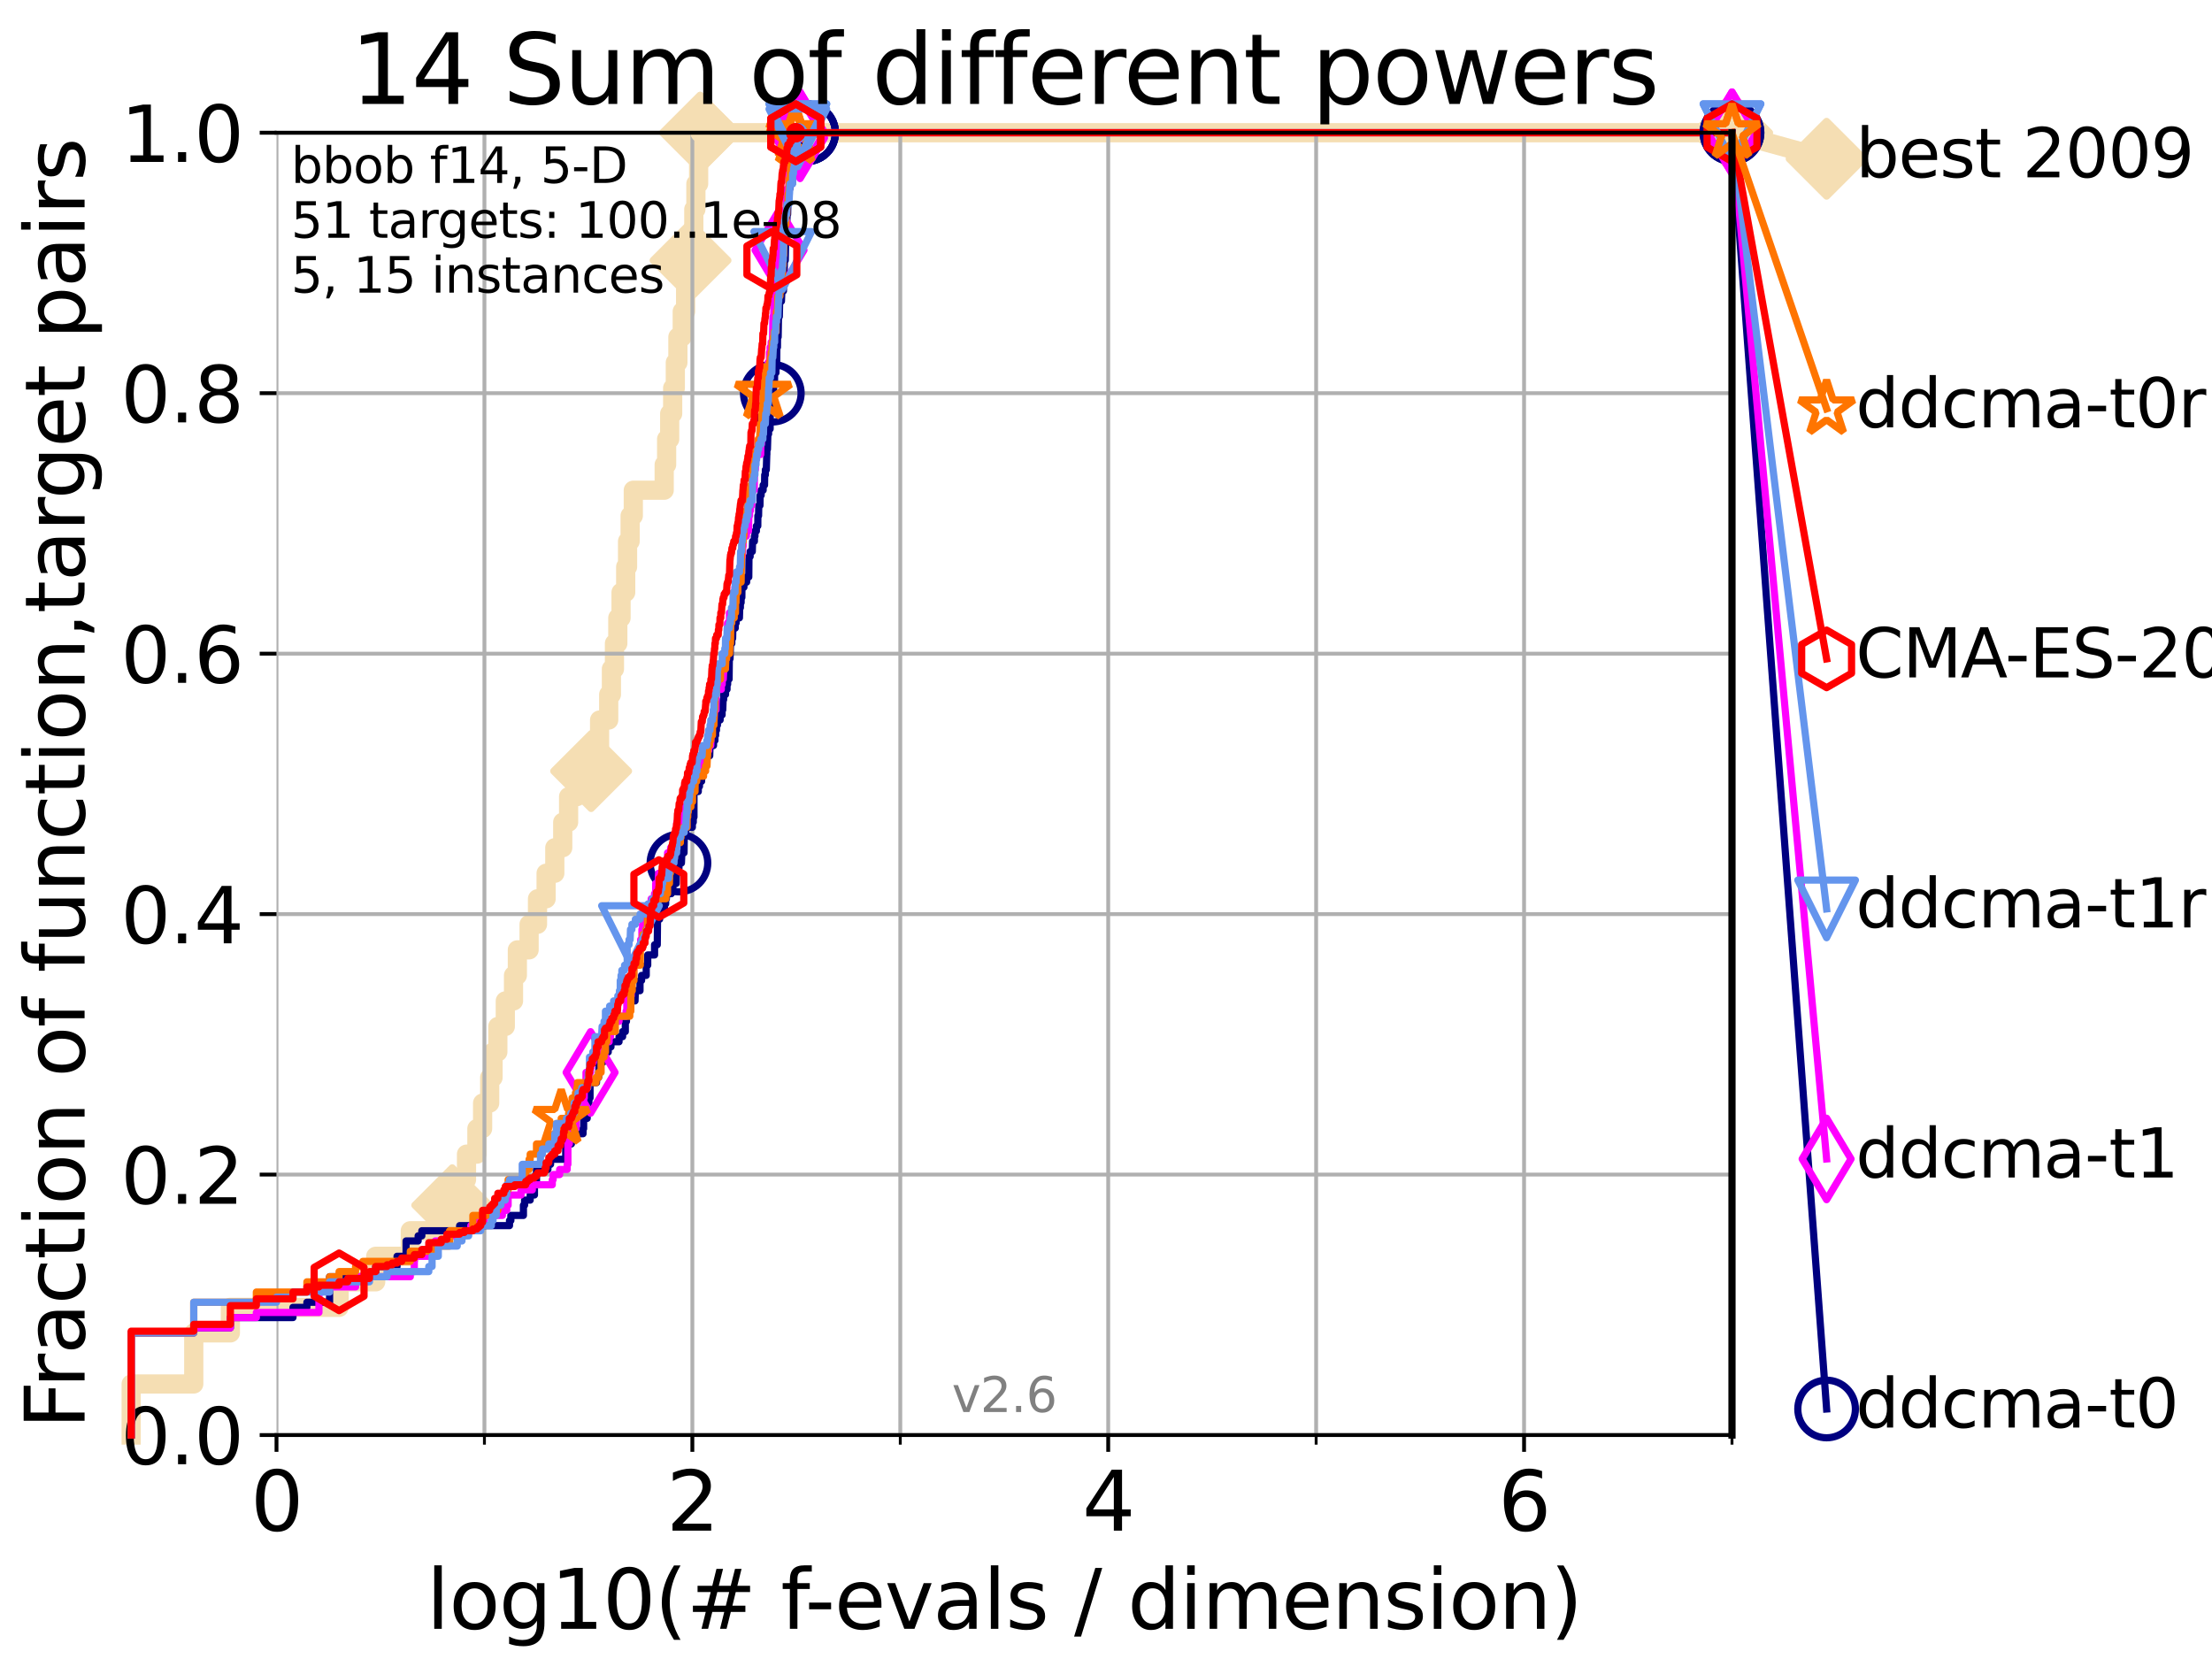 <?xml version="1.0" encoding="utf-8" standalone="no"?>
<!DOCTYPE svg PUBLIC "-//W3C//DTD SVG 1.1//EN"
  "http://www.w3.org/Graphics/SVG/1.1/DTD/svg11.dtd">
<svg xmlns:xlink="http://www.w3.org/1999/xlink" width="460.8pt" height="345.6pt" viewBox="0 0 460.8 345.6" xmlns="http://www.w3.org/2000/svg" version="1.1">
 <defs>
  <style type="text/css">*{stroke-linejoin: round; stroke-linecap: butt}</style>
 </defs>
 <g id="figure_1">
  <g id="patch_1">
   <path d="M 0 345.6 
L 460.8 345.6 
L 460.8 0 
L 0 0 
z
" style="fill: #ffffff"/>
  </g>
  <g id="axes_1">
   <g id="patch_2">
    <path d="M 57.6 298.944 
L 360.806 298.944 
L 360.806 27.648 
L 57.6 27.648 
z
" style="fill: #ffffff"/>
   </g>
   <g id="line2d_1">
    <path d="M 27.324 298.944 
L 27.324 288.305 
L 40.363 288.305 
L 40.363 277.666 
L 47.991 277.666 
L 47.991 272.346 
L 70.639 272.346 
L 70.639 267.027 
L 78.267 267.027 
L 78.267 261.707 
L 85.471 261.707 
L 85.471 256.388 
L 90.668 256.388 
L 90.668 251.068 
L 94.206 251.068 
L 94.206 245.749 
L 97.182 245.749 
L 97.182 240.429 
L 99.347 240.429 
L 99.347 235.11 
L 100.535 235.11 
L 100.535 229.79 
L 102.011 229.79 
L 102.011 224.471 
L 102.708 224.471 
L 102.708 219.151 
L 103.707 219.151 
L 103.707 213.832 
L 105.263 213.832 
L 105.263 208.512 
L 106.974 208.512 
L 106.974 203.192 
L 107.775 203.192 
L 107.775 197.873 
L 110.221 197.873 
L 110.221 192.553 
L 111.972 192.553 
L 111.972 187.234 
L 113.765 187.234 
L 113.765 181.914 
L 115.576 181.914 
L 115.576 176.595 
L 117.227 176.595 
L 117.227 171.275 
L 118.451 171.275 
L 118.451 165.956 
L 120.149 165.956 
L 120.149 160.636 
L 123.145 160.636 
L 123.145 155.317 
L 124.907 155.317 
L 124.907 149.997 
L 126.804 149.997 
L 126.804 144.678 
L 127.366 144.678 
L 127.366 139.358 
L 128.001 139.358 
L 128.001 134.039 
L 128.701 134.039 
L 128.701 128.719 
L 129.376 128.719 
L 129.376 123.4 
L 130.345 123.4 
L 130.345 118.08 
L 130.734 118.08 
L 130.734 112.76 
L 131.266 112.76 
L 131.266 107.441 
L 131.929 107.441 
L 131.929 102.121 
L 138.362 102.121 
L 138.362 96.802 
L 138.869 96.802 
L 138.869 91.482 
L 139.508 91.482 
L 139.508 86.163 
L 140.127 86.163 
L 140.127 80.843 
L 140.68 80.843 
L 140.68 75.524 
L 141.217 75.524 
L 141.217 70.204 
L 142.123 70.204 
L 142.123 64.885 
L 142.825 64.885 
L 142.825 59.565 
L 143.305 59.565 
L 143.305 54.246 
L 143.85 54.246 
L 143.85 48.926 
L 144.529 48.926 
L 144.529 43.607 
L 144.968 43.607 
L 144.968 38.287 
L 145.538 38.287 
L 145.538 32.968 
L 145.852 32.968 
L 145.852 27.648 
L 360.806 27.648 
" style="fill: none; stroke: #f5deb3; stroke-width: 4; stroke-linecap: square"/>
   </g>
   <g id="line2d_2">
    <defs>
     <path id="m9af527b36c" d="M -0 7.778 
L 7.778 0 
L 0 -7.778 
L -7.778 -0 
z
" style="stroke: #f5deb3; stroke-width: 1.5; stroke-linejoin: miter"/>
    </defs>
    <g>
     <use xlink:href="#m9af527b36c" x="94.206" y="251.068" style="fill: #f5deb3; stroke: #f5deb3; stroke-width: 1.5; stroke-linejoin: miter"/>
     <use xlink:href="#m9af527b36c" x="123.145" y="160.636" style="fill: #f5deb3; stroke: #f5deb3; stroke-width: 1.5; stroke-linejoin: miter"/>
     <use xlink:href="#m9af527b36c" x="143.85" y="54.246" style="fill: #f5deb3; stroke: #f5deb3; stroke-width: 1.5; stroke-linejoin: miter"/>
     <use xlink:href="#m9af527b36c" x="145.852" y="27.648" style="fill: #f5deb3; stroke: #f5deb3; stroke-width: 1.5; stroke-linejoin: miter"/>
     <use xlink:href="#m9af527b36c" x="145.852" y="27.648" style="fill: #f5deb3; stroke: #f5deb3; stroke-width: 1.5; stroke-linejoin: miter"/>
     <use xlink:href="#m9af527b36c" x="360.806" y="27.648" style="fill: #f5deb3; stroke: #f5deb3; stroke-width: 1.5; stroke-linejoin: miter"/>
    </g>
   </g>
   <g id="line2d_3">
    <path style="fill: none; stroke: #f5deb3; stroke-width: 4; stroke-linecap: square"/>
    <g/>
   </g>
   <g id="line2d_4">
    <path d="M 360.806 27.648 
L 380.515 33.074 
" style="fill: none; stroke: #f5deb3; stroke-width: 4; stroke-linecap: square"/>
    <g>
     <use xlink:href="#m9af527b36c" x="360.806" y="27.648" style="fill: #f5deb3; stroke: #f5deb3; stroke-width: 1.5; stroke-linejoin: miter"/>
     <use xlink:href="#m9af527b36c" x="380.515" y="33.074" style="fill: #f5deb3; stroke: #f5deb3; stroke-width: 1.5; stroke-linejoin: miter"/>
    </g>
   </g>
   <g id="matplotlib.axis_1">
    <g id="xtick_1">
     <g id="line2d_5">
      <path d="M 57.6 298.944 
L 57.6 27.648 
" clip-path="url(#pb3cb56004a)" style="fill: none; stroke: #b0b0b0; stroke-width: 0.8; stroke-linecap: square"/>
     </g>
     <g id="line2d_6">
      <defs>
       <path id="m3dea5790a0" d="M 0 0 
L 0 3.5 
" style="stroke: #000000; stroke-width: 0.8"/>
      </defs>
      <g>
       <use xlink:href="#m3dea5790a0" x="57.6" y="298.944" style="stroke: #000000; stroke-width: 0.8"/>
      </g>
     </g>
     <g id="text_1">
      <!-- 0 -->
      <g transform="translate(52.192 318.861)scale(0.17 -0.17)">
       <defs>
        <path id="DejaVuSans-30" d="M 2034 4250 
Q 1547 4250 1301 3770 
Q 1056 3291 1056 2328 
Q 1056 1369 1301 889 
Q 1547 409 2034 409 
Q 2525 409 2770 889 
Q 3016 1369 3016 2328 
Q 3016 3291 2770 3770 
Q 2525 4250 2034 4250 
z
M 2034 4750 
Q 2819 4750 3233 4129 
Q 3647 3509 3647 2328 
Q 3647 1150 3233 529 
Q 2819 -91 2034 -91 
Q 1250 -91 836 529 
Q 422 1150 422 2328 
Q 422 3509 836 4129 
Q 1250 4750 2034 4750 
z
" transform="scale(0.016)"/>
       </defs>
       <use xlink:href="#DejaVuSans-30"/>
      </g>
     </g>
    </g>
    <g id="xtick_2">
     <g id="line2d_7">
      <path d="M 144.23 298.944 
L 144.23 27.648 
" clip-path="url(#pb3cb56004a)" style="fill: none; stroke: #b0b0b0; stroke-width: 0.8; stroke-linecap: square"/>
     </g>
     <g id="line2d_8">
      <g>
       <use xlink:href="#m3dea5790a0" x="144.23" y="298.944" style="stroke: #000000; stroke-width: 0.8"/>
      </g>
     </g>
     <g id="text_2">
      <!-- 2 -->
      <g transform="translate(138.822 318.861)scale(0.17 -0.17)">
       <defs>
        <path id="DejaVuSans-32" d="M 1228 531 
L 3431 531 
L 3431 0 
L 469 0 
L 469 531 
Q 828 903 1448 1529 
Q 2069 2156 2228 2338 
Q 2531 2678 2651 2914 
Q 2772 3150 2772 3378 
Q 2772 3750 2511 3984 
Q 2250 4219 1831 4219 
Q 1534 4219 1204 4116 
Q 875 4013 500 3803 
L 500 4441 
Q 881 4594 1212 4672 
Q 1544 4750 1819 4750 
Q 2544 4750 2975 4387 
Q 3406 4025 3406 3419 
Q 3406 3131 3298 2873 
Q 3191 2616 2906 2266 
Q 2828 2175 2409 1742 
Q 1991 1309 1228 531 
z
" transform="scale(0.016)"/>
       </defs>
       <use xlink:href="#DejaVuSans-32"/>
      </g>
     </g>
    </g>
    <g id="xtick_3">
     <g id="line2d_9">
      <path d="M 230.861 298.944 
L 230.861 27.648 
" clip-path="url(#pb3cb56004a)" style="fill: none; stroke: #b0b0b0; stroke-width: 0.8; stroke-linecap: square"/>
     </g>
     <g id="line2d_10">
      <g>
       <use xlink:href="#m3dea5790a0" x="230.861" y="298.944" style="stroke: #000000; stroke-width: 0.8"/>
      </g>
     </g>
     <g id="text_3">
      <!-- 4 -->
      <g transform="translate(225.453 318.861)scale(0.17 -0.17)">
       <defs>
        <path id="DejaVuSans-34" d="M 2419 4116 
L 825 1625 
L 2419 1625 
L 2419 4116 
z
M 2253 4666 
L 3047 4666 
L 3047 1625 
L 3713 1625 
L 3713 1100 
L 3047 1100 
L 3047 0 
L 2419 0 
L 2419 1100 
L 313 1100 
L 313 1709 
L 2253 4666 
z
" transform="scale(0.016)"/>
       </defs>
       <use xlink:href="#DejaVuSans-34"/>
      </g>
     </g>
    </g>
    <g id="xtick_4">
     <g id="line2d_11">
      <path d="M 317.491 298.944 
L 317.491 27.648 
" clip-path="url(#pb3cb56004a)" style="fill: none; stroke: #b0b0b0; stroke-width: 0.8; stroke-linecap: square"/>
     </g>
     <g id="line2d_12">
      <g>
       <use xlink:href="#m3dea5790a0" x="317.491" y="298.944" style="stroke: #000000; stroke-width: 0.8"/>
      </g>
     </g>
     <g id="text_4">
      <!-- 6 -->
      <g transform="translate(312.083 318.861)scale(0.17 -0.17)">
       <defs>
        <path id="DejaVuSans-36" d="M 2113 2584 
Q 1688 2584 1439 2293 
Q 1191 2003 1191 1497 
Q 1191 994 1439 701 
Q 1688 409 2113 409 
Q 2538 409 2786 701 
Q 3034 994 3034 1497 
Q 3034 2003 2786 2293 
Q 2538 2584 2113 2584 
z
M 3366 4563 
L 3366 3988 
Q 3128 4100 2886 4159 
Q 2644 4219 2406 4219 
Q 1781 4219 1451 3797 
Q 1122 3375 1075 2522 
Q 1259 2794 1537 2939 
Q 1816 3084 2150 3084 
Q 2853 3084 3261 2657 
Q 3669 2231 3669 1497 
Q 3669 778 3244 343 
Q 2819 -91 2113 -91 
Q 1303 -91 875 529 
Q 447 1150 447 2328 
Q 447 3434 972 4092 
Q 1497 4750 2381 4750 
Q 2619 4750 2861 4703 
Q 3103 4656 3366 4563 
z
" transform="scale(0.016)"/>
       </defs>
       <use xlink:href="#DejaVuSans-36"/>
      </g>
     </g>
    </g>
    <g id="xtick_5">
     <g id="line2d_13">
      <path d="M 100.915 298.944 
L 100.915 27.648 
" clip-path="url(#pb3cb56004a)" style="fill: none; stroke: #b0b0b0; stroke-width: 0.8; stroke-linecap: square"/>
     </g>
     <g id="line2d_14">
      <defs>
       <path id="m2c2590c5bd" d="M 0 0 
L 0 2 
" style="stroke: #000000; stroke-width: 0.6"/>
      </defs>
      <g>
       <use xlink:href="#m2c2590c5bd" x="100.915" y="298.944" style="stroke: #000000; stroke-width: 0.6"/>
      </g>
     </g>
    </g>
    <g id="xtick_6">
     <g id="line2d_15">
      <path d="M 187.546 298.944 
L 187.546 27.648 
" clip-path="url(#pb3cb56004a)" style="fill: none; stroke: #b0b0b0; stroke-width: 0.8; stroke-linecap: square"/>
     </g>
     <g id="line2d_16">
      <g>
       <use xlink:href="#m2c2590c5bd" x="187.546" y="298.944" style="stroke: #000000; stroke-width: 0.6"/>
      </g>
     </g>
    </g>
    <g id="xtick_7">
     <g id="line2d_17">
      <path d="M 274.176 298.944 
L 274.176 27.648 
" clip-path="url(#pb3cb56004a)" style="fill: none; stroke: #b0b0b0; stroke-width: 0.8; stroke-linecap: square"/>
     </g>
     <g id="line2d_18">
      <g>
       <use xlink:href="#m2c2590c5bd" x="274.176" y="298.944" style="stroke: #000000; stroke-width: 0.6"/>
      </g>
     </g>
    </g>
    <g id="xtick_8">
     <g id="line2d_19">
      <path d="M 360.806 298.944 
L 360.806 27.648 
" clip-path="url(#pb3cb56004a)" style="fill: none; stroke: #b0b0b0; stroke-width: 0.8; stroke-linecap: square"/>
     </g>
     <g id="line2d_20">
      <g>
       <use xlink:href="#m2c2590c5bd" x="360.806" y="298.944" style="stroke: #000000; stroke-width: 0.6"/>
      </g>
     </g>
    </g>
    <g id="text_5">
     <!-- log10(# f-evals / dimension) -->
     <g transform="translate(88.823 339.314)scale(0.17 -0.17)">
      <defs>
       <path id="DejaVuSans-6c" d="M 603 4863 
L 1178 4863 
L 1178 0 
L 603 0 
L 603 4863 
z
" transform="scale(0.016)"/>
       <path id="DejaVuSans-6f" d="M 1959 3097 
Q 1497 3097 1228 2736 
Q 959 2375 959 1747 
Q 959 1119 1226 758 
Q 1494 397 1959 397 
Q 2419 397 2687 759 
Q 2956 1122 2956 1747 
Q 2956 2369 2687 2733 
Q 2419 3097 1959 3097 
z
M 1959 3584 
Q 2709 3584 3137 3096 
Q 3566 2609 3566 1747 
Q 3566 888 3137 398 
Q 2709 -91 1959 -91 
Q 1206 -91 779 398 
Q 353 888 353 1747 
Q 353 2609 779 3096 
Q 1206 3584 1959 3584 
z
" transform="scale(0.016)"/>
       <path id="DejaVuSans-67" d="M 2906 1791 
Q 2906 2416 2648 2759 
Q 2391 3103 1925 3103 
Q 1463 3103 1205 2759 
Q 947 2416 947 1791 
Q 947 1169 1205 825 
Q 1463 481 1925 481 
Q 2391 481 2648 825 
Q 2906 1169 2906 1791 
z
M 3481 434 
Q 3481 -459 3084 -895 
Q 2688 -1331 1869 -1331 
Q 1566 -1331 1297 -1286 
Q 1028 -1241 775 -1147 
L 775 -588 
Q 1028 -725 1275 -790 
Q 1522 -856 1778 -856 
Q 2344 -856 2625 -561 
Q 2906 -266 2906 331 
L 2906 616 
Q 2728 306 2450 153 
Q 2172 0 1784 0 
Q 1141 0 747 490 
Q 353 981 353 1791 
Q 353 2603 747 3093 
Q 1141 3584 1784 3584 
Q 2172 3584 2450 3431 
Q 2728 3278 2906 2969 
L 2906 3500 
L 3481 3500 
L 3481 434 
z
" transform="scale(0.016)"/>
       <path id="DejaVuSans-31" d="M 794 531 
L 1825 531 
L 1825 4091 
L 703 3866 
L 703 4441 
L 1819 4666 
L 2450 4666 
L 2450 531 
L 3481 531 
L 3481 0 
L 794 0 
L 794 531 
z
" transform="scale(0.016)"/>
       <path id="DejaVuSans-28" d="M 1984 4856 
Q 1566 4138 1362 3434 
Q 1159 2731 1159 2009 
Q 1159 1288 1364 580 
Q 1569 -128 1984 -844 
L 1484 -844 
Q 1016 -109 783 600 
Q 550 1309 550 2009 
Q 550 2706 781 3412 
Q 1013 4119 1484 4856 
L 1984 4856 
z
" transform="scale(0.016)"/>
       <path id="DejaVuSans-23" d="M 3272 2816 
L 2363 2816 
L 2100 1772 
L 3016 1772 
L 3272 2816 
z
M 2803 4594 
L 2478 3297 
L 3391 3297 
L 3719 4594 
L 4219 4594 
L 3897 3297 
L 4872 3297 
L 4872 2816 
L 3775 2816 
L 3519 1772 
L 4513 1772 
L 4513 1294 
L 3397 1294 
L 3072 0 
L 2572 0 
L 2894 1294 
L 1978 1294 
L 1656 0 
L 1153 0 
L 1478 1294 
L 494 1294 
L 494 1772 
L 1594 1772 
L 1856 2816 
L 850 2816 
L 850 3297 
L 1978 3297 
L 2297 4594 
L 2803 4594 
z
" transform="scale(0.016)"/>
       <path id="DejaVuSans-20" transform="scale(0.016)"/>
       <path id="DejaVuSans-66" d="M 2375 4863 
L 2375 4384 
L 1825 4384 
Q 1516 4384 1395 4259 
Q 1275 4134 1275 3809 
L 1275 3500 
L 2222 3500 
L 2222 3053 
L 1275 3053 
L 1275 0 
L 697 0 
L 697 3053 
L 147 3053 
L 147 3500 
L 697 3500 
L 697 3744 
Q 697 4328 969 4595 
Q 1241 4863 1831 4863 
L 2375 4863 
z
" transform="scale(0.016)"/>
       <path id="DejaVuSans-2d" d="M 313 2009 
L 1997 2009 
L 1997 1497 
L 313 1497 
L 313 2009 
z
" transform="scale(0.016)"/>
       <path id="DejaVuSans-65" d="M 3597 1894 
L 3597 1613 
L 953 1613 
Q 991 1019 1311 708 
Q 1631 397 2203 397 
Q 2534 397 2845 478 
Q 3156 559 3463 722 
L 3463 178 
Q 3153 47 2828 -22 
Q 2503 -91 2169 -91 
Q 1331 -91 842 396 
Q 353 884 353 1716 
Q 353 2575 817 3079 
Q 1281 3584 2069 3584 
Q 2775 3584 3186 3129 
Q 3597 2675 3597 1894 
z
M 3022 2063 
Q 3016 2534 2758 2815 
Q 2500 3097 2075 3097 
Q 1594 3097 1305 2825 
Q 1016 2553 972 2059 
L 3022 2063 
z
" transform="scale(0.016)"/>
       <path id="DejaVuSans-76" d="M 191 3500 
L 800 3500 
L 1894 563 
L 2988 3500 
L 3597 3500 
L 2284 0 
L 1503 0 
L 191 3500 
z
" transform="scale(0.016)"/>
       <path id="DejaVuSans-61" d="M 2194 1759 
Q 1497 1759 1228 1600 
Q 959 1441 959 1056 
Q 959 750 1161 570 
Q 1363 391 1709 391 
Q 2188 391 2477 730 
Q 2766 1069 2766 1631 
L 2766 1759 
L 2194 1759 
z
M 3341 1997 
L 3341 0 
L 2766 0 
L 2766 531 
Q 2569 213 2275 61 
Q 1981 -91 1556 -91 
Q 1019 -91 701 211 
Q 384 513 384 1019 
Q 384 1609 779 1909 
Q 1175 2209 1959 2209 
L 2766 2209 
L 2766 2266 
Q 2766 2663 2505 2880 
Q 2244 3097 1772 3097 
Q 1472 3097 1187 3025 
Q 903 2953 641 2809 
L 641 3341 
Q 956 3463 1253 3523 
Q 1550 3584 1831 3584 
Q 2591 3584 2966 3190 
Q 3341 2797 3341 1997 
z
" transform="scale(0.016)"/>
       <path id="DejaVuSans-73" d="M 2834 3397 
L 2834 2853 
Q 2591 2978 2328 3040 
Q 2066 3103 1784 3103 
Q 1356 3103 1142 2972 
Q 928 2841 928 2578 
Q 928 2378 1081 2264 
Q 1234 2150 1697 2047 
L 1894 2003 
Q 2506 1872 2764 1633 
Q 3022 1394 3022 966 
Q 3022 478 2636 193 
Q 2250 -91 1575 -91 
Q 1294 -91 989 -36 
Q 684 19 347 128 
L 347 722 
Q 666 556 975 473 
Q 1284 391 1588 391 
Q 1994 391 2212 530 
Q 2431 669 2431 922 
Q 2431 1156 2273 1281 
Q 2116 1406 1581 1522 
L 1381 1569 
Q 847 1681 609 1914 
Q 372 2147 372 2553 
Q 372 3047 722 3315 
Q 1072 3584 1716 3584 
Q 2034 3584 2315 3537 
Q 2597 3491 2834 3397 
z
" transform="scale(0.016)"/>
       <path id="DejaVuSans-2f" d="M 1625 4666 
L 2156 4666 
L 531 -594 
L 0 -594 
L 1625 4666 
z
" transform="scale(0.016)"/>
       <path id="DejaVuSans-64" d="M 2906 2969 
L 2906 4863 
L 3481 4863 
L 3481 0 
L 2906 0 
L 2906 525 
Q 2725 213 2448 61 
Q 2172 -91 1784 -91 
Q 1150 -91 751 415 
Q 353 922 353 1747 
Q 353 2572 751 3078 
Q 1150 3584 1784 3584 
Q 2172 3584 2448 3432 
Q 2725 3281 2906 2969 
z
M 947 1747 
Q 947 1113 1208 752 
Q 1469 391 1925 391 
Q 2381 391 2643 752 
Q 2906 1113 2906 1747 
Q 2906 2381 2643 2742 
Q 2381 3103 1925 3103 
Q 1469 3103 1208 2742 
Q 947 2381 947 1747 
z
" transform="scale(0.016)"/>
       <path id="DejaVuSans-69" d="M 603 3500 
L 1178 3500 
L 1178 0 
L 603 0 
L 603 3500 
z
M 603 4863 
L 1178 4863 
L 1178 4134 
L 603 4134 
L 603 4863 
z
" transform="scale(0.016)"/>
       <path id="DejaVuSans-6d" d="M 3328 2828 
Q 3544 3216 3844 3400 
Q 4144 3584 4550 3584 
Q 5097 3584 5394 3201 
Q 5691 2819 5691 2113 
L 5691 0 
L 5113 0 
L 5113 2094 
Q 5113 2597 4934 2840 
Q 4756 3084 4391 3084 
Q 3944 3084 3684 2787 
Q 3425 2491 3425 1978 
L 3425 0 
L 2847 0 
L 2847 2094 
Q 2847 2600 2669 2842 
Q 2491 3084 2119 3084 
Q 1678 3084 1418 2786 
Q 1159 2488 1159 1978 
L 1159 0 
L 581 0 
L 581 3500 
L 1159 3500 
L 1159 2956 
Q 1356 3278 1631 3431 
Q 1906 3584 2284 3584 
Q 2666 3584 2933 3390 
Q 3200 3197 3328 2828 
z
" transform="scale(0.016)"/>
       <path id="DejaVuSans-6e" d="M 3513 2113 
L 3513 0 
L 2938 0 
L 2938 2094 
Q 2938 2591 2744 2837 
Q 2550 3084 2163 3084 
Q 1697 3084 1428 2787 
Q 1159 2491 1159 1978 
L 1159 0 
L 581 0 
L 581 3500 
L 1159 3500 
L 1159 2956 
Q 1366 3272 1645 3428 
Q 1925 3584 2291 3584 
Q 2894 3584 3203 3211 
Q 3513 2838 3513 2113 
z
" transform="scale(0.016)"/>
       <path id="DejaVuSans-29" d="M 513 4856 
L 1013 4856 
Q 1481 4119 1714 3412 
Q 1947 2706 1947 2009 
Q 1947 1309 1714 600 
Q 1481 -109 1013 -844 
L 513 -844 
Q 928 -128 1133 580 
Q 1338 1288 1338 2009 
Q 1338 2731 1133 3434 
Q 928 4138 513 4856 
z
" transform="scale(0.016)"/>
      </defs>
      <use xlink:href="#DejaVuSans-6c"/>
      <use xlink:href="#DejaVuSans-6f" x="27.783"/>
      <use xlink:href="#DejaVuSans-67" x="88.965"/>
      <use xlink:href="#DejaVuSans-31" x="152.441"/>
      <use xlink:href="#DejaVuSans-30" x="216.064"/>
      <use xlink:href="#DejaVuSans-28" x="279.688"/>
      <use xlink:href="#DejaVuSans-23" x="318.701"/>
      <use xlink:href="#DejaVuSans-20" x="402.49"/>
      <use xlink:href="#DejaVuSans-66" x="434.277"/>
      <use xlink:href="#DejaVuSans-2d" x="463.982"/>
      <use xlink:href="#DejaVuSans-65" x="500.066"/>
      <use xlink:href="#DejaVuSans-76" x="561.59"/>
      <use xlink:href="#DejaVuSans-61" x="620.77"/>
      <use xlink:href="#DejaVuSans-6c" x="682.049"/>
      <use xlink:href="#DejaVuSans-73" x="709.832"/>
      <use xlink:href="#DejaVuSans-20" x="761.932"/>
      <use xlink:href="#DejaVuSans-2f" x="793.719"/>
      <use xlink:href="#DejaVuSans-20" x="827.41"/>
      <use xlink:href="#DejaVuSans-64" x="859.197"/>
      <use xlink:href="#DejaVuSans-69" x="922.674"/>
      <use xlink:href="#DejaVuSans-6d" x="950.457"/>
      <use xlink:href="#DejaVuSans-65" x="1047.869"/>
      <use xlink:href="#DejaVuSans-6e" x="1109.393"/>
      <use xlink:href="#DejaVuSans-73" x="1172.771"/>
      <use xlink:href="#DejaVuSans-69" x="1224.871"/>
      <use xlink:href="#DejaVuSans-6f" x="1252.654"/>
      <use xlink:href="#DejaVuSans-6e" x="1313.836"/>
      <use xlink:href="#DejaVuSans-29" x="1377.215"/>
     </g>
    </g>
   </g>
   <g id="matplotlib.axis_2">
    <g id="ytick_1">
     <g id="line2d_21">
      <path d="M 57.6 298.944 
L 360.806 298.944 
" clip-path="url(#pb3cb56004a)" style="fill: none; stroke: #b0b0b0; stroke-width: 0.8; stroke-linecap: square"/>
     </g>
     <g id="line2d_22">
      <defs>
       <path id="m1a7ea67a70" d="M 0 0 
L -3.5 0 
" style="stroke: #000000; stroke-width: 0.8"/>
      </defs>
      <g>
       <use xlink:href="#m1a7ea67a70" x="57.6" y="298.944" style="stroke: #000000; stroke-width: 0.8"/>
      </g>
     </g>
     <g id="text_6">
      <!-- 0.0 -->
      <g transform="translate(25.155 305.023)scale(0.16 -0.16)">
       <defs>
        <path id="DejaVuSans-2e" d="M 684 794 
L 1344 794 
L 1344 0 
L 684 0 
L 684 794 
z
" transform="scale(0.016)"/>
       </defs>
       <use xlink:href="#DejaVuSans-30"/>
       <use xlink:href="#DejaVuSans-2e" x="63.623"/>
       <use xlink:href="#DejaVuSans-30" x="95.41"/>
      </g>
     </g>
    </g>
    <g id="ytick_2">
     <g id="line2d_23">
      <path d="M 57.6 244.685 
L 360.806 244.685 
" clip-path="url(#pb3cb56004a)" style="fill: none; stroke: #b0b0b0; stroke-width: 0.8; stroke-linecap: square"/>
     </g>
     <g id="line2d_24">
      <g>
       <use xlink:href="#m1a7ea67a70" x="57.6" y="244.685" style="stroke: #000000; stroke-width: 0.8"/>
      </g>
     </g>
     <g id="text_7">
      <!-- 0.2 -->
      <g transform="translate(25.155 250.764)scale(0.16 -0.16)">
       <use xlink:href="#DejaVuSans-30"/>
       <use xlink:href="#DejaVuSans-2e" x="63.623"/>
       <use xlink:href="#DejaVuSans-32" x="95.41"/>
      </g>
     </g>
    </g>
    <g id="ytick_3">
     <g id="line2d_25">
      <path d="M 57.6 190.426 
L 360.806 190.426 
" clip-path="url(#pb3cb56004a)" style="fill: none; stroke: #b0b0b0; stroke-width: 0.8; stroke-linecap: square"/>
     </g>
     <g id="line2d_26">
      <g>
       <use xlink:href="#m1a7ea67a70" x="57.6" y="190.426" style="stroke: #000000; stroke-width: 0.8"/>
      </g>
     </g>
     <g id="text_8">
      <!-- 0.4 -->
      <g transform="translate(25.155 196.504)scale(0.16 -0.16)">
       <use xlink:href="#DejaVuSans-30"/>
       <use xlink:href="#DejaVuSans-2e" x="63.623"/>
       <use xlink:href="#DejaVuSans-34" x="95.41"/>
      </g>
     </g>
    </g>
    <g id="ytick_4">
     <g id="line2d_27">
      <path d="M 57.6 136.166 
L 360.806 136.166 
" clip-path="url(#pb3cb56004a)" style="fill: none; stroke: #b0b0b0; stroke-width: 0.8; stroke-linecap: square"/>
     </g>
     <g id="line2d_28">
      <g>
       <use xlink:href="#m1a7ea67a70" x="57.6" y="136.166" style="stroke: #000000; stroke-width: 0.8"/>
      </g>
     </g>
     <g id="text_9">
      <!-- 0.6 -->
      <g transform="translate(25.155 142.245)scale(0.16 -0.16)">
       <use xlink:href="#DejaVuSans-30"/>
       <use xlink:href="#DejaVuSans-2e" x="63.623"/>
       <use xlink:href="#DejaVuSans-36" x="95.41"/>
      </g>
     </g>
    </g>
    <g id="ytick_5">
     <g id="line2d_29">
      <path d="M 57.6 81.907 
L 360.806 81.907 
" clip-path="url(#pb3cb56004a)" style="fill: none; stroke: #b0b0b0; stroke-width: 0.8; stroke-linecap: square"/>
     </g>
     <g id="line2d_30">
      <g>
       <use xlink:href="#m1a7ea67a70" x="57.6" y="81.907" style="stroke: #000000; stroke-width: 0.8"/>
      </g>
     </g>
     <g id="text_10">
      <!-- 0.8 -->
      <g transform="translate(25.155 87.986)scale(0.16 -0.16)">
       <defs>
        <path id="DejaVuSans-38" d="M 2034 2216 
Q 1584 2216 1326 1975 
Q 1069 1734 1069 1313 
Q 1069 891 1326 650 
Q 1584 409 2034 409 
Q 2484 409 2743 651 
Q 3003 894 3003 1313 
Q 3003 1734 2745 1975 
Q 2488 2216 2034 2216 
z
M 1403 2484 
Q 997 2584 770 2862 
Q 544 3141 544 3541 
Q 544 4100 942 4425 
Q 1341 4750 2034 4750 
Q 2731 4750 3128 4425 
Q 3525 4100 3525 3541 
Q 3525 3141 3298 2862 
Q 3072 2584 2669 2484 
Q 3125 2378 3379 2068 
Q 3634 1759 3634 1313 
Q 3634 634 3220 271 
Q 2806 -91 2034 -91 
Q 1263 -91 848 271 
Q 434 634 434 1313 
Q 434 1759 690 2068 
Q 947 2378 1403 2484 
z
M 1172 3481 
Q 1172 3119 1398 2916 
Q 1625 2713 2034 2713 
Q 2441 2713 2670 2916 
Q 2900 3119 2900 3481 
Q 2900 3844 2670 4047 
Q 2441 4250 2034 4250 
Q 1625 4250 1398 4047 
Q 1172 3844 1172 3481 
z
" transform="scale(0.016)"/>
       </defs>
       <use xlink:href="#DejaVuSans-30"/>
       <use xlink:href="#DejaVuSans-2e" x="63.623"/>
       <use xlink:href="#DejaVuSans-38" x="95.41"/>
      </g>
     </g>
    </g>
    <g id="ytick_6">
     <g id="line2d_31">
      <path d="M 57.6 27.648 
L 360.806 27.648 
" clip-path="url(#pb3cb56004a)" style="fill: none; stroke: #b0b0b0; stroke-width: 0.8; stroke-linecap: square"/>
     </g>
     <g id="line2d_32">
      <g>
       <use xlink:href="#m1a7ea67a70" x="57.6" y="27.648" style="stroke: #000000; stroke-width: 0.8"/>
      </g>
     </g>
     <g id="text_11">
      <!-- 1.0 -->
      <g transform="translate(25.155 33.727)scale(0.16 -0.16)">
       <use xlink:href="#DejaVuSans-31"/>
       <use xlink:href="#DejaVuSans-2e" x="63.623"/>
       <use xlink:href="#DejaVuSans-30" x="95.41"/>
      </g>
     </g>
    </g>
    <g id="text_12">
     <!-- Fraction of function,target pairs -->
     <g transform="translate(17.62 297.681)rotate(-90)scale(0.17 -0.17)">
      <defs>
       <path id="DejaVuSans-46" d="M 628 4666 
L 3309 4666 
L 3309 4134 
L 1259 4134 
L 1259 2759 
L 3109 2759 
L 3109 2228 
L 1259 2228 
L 1259 0 
L 628 0 
L 628 4666 
z
" transform="scale(0.016)"/>
       <path id="DejaVuSans-72" d="M 2631 2963 
Q 2534 3019 2420 3045 
Q 2306 3072 2169 3072 
Q 1681 3072 1420 2755 
Q 1159 2438 1159 1844 
L 1159 0 
L 581 0 
L 581 3500 
L 1159 3500 
L 1159 2956 
Q 1341 3275 1631 3429 
Q 1922 3584 2338 3584 
Q 2397 3584 2469 3576 
Q 2541 3569 2628 3553 
L 2631 2963 
z
" transform="scale(0.016)"/>
       <path id="DejaVuSans-63" d="M 3122 3366 
L 3122 2828 
Q 2878 2963 2633 3030 
Q 2388 3097 2138 3097 
Q 1578 3097 1268 2742 
Q 959 2388 959 1747 
Q 959 1106 1268 751 
Q 1578 397 2138 397 
Q 2388 397 2633 464 
Q 2878 531 3122 666 
L 3122 134 
Q 2881 22 2623 -34 
Q 2366 -91 2075 -91 
Q 1284 -91 818 406 
Q 353 903 353 1747 
Q 353 2603 823 3093 
Q 1294 3584 2113 3584 
Q 2378 3584 2631 3529 
Q 2884 3475 3122 3366 
z
" transform="scale(0.016)"/>
       <path id="DejaVuSans-74" d="M 1172 4494 
L 1172 3500 
L 2356 3500 
L 2356 3053 
L 1172 3053 
L 1172 1153 
Q 1172 725 1289 603 
Q 1406 481 1766 481 
L 2356 481 
L 2356 0 
L 1766 0 
Q 1100 0 847 248 
Q 594 497 594 1153 
L 594 3053 
L 172 3053 
L 172 3500 
L 594 3500 
L 594 4494 
L 1172 4494 
z
" transform="scale(0.016)"/>
       <path id="DejaVuSans-75" d="M 544 1381 
L 544 3500 
L 1119 3500 
L 1119 1403 
Q 1119 906 1312 657 
Q 1506 409 1894 409 
Q 2359 409 2629 706 
Q 2900 1003 2900 1516 
L 2900 3500 
L 3475 3500 
L 3475 0 
L 2900 0 
L 2900 538 
Q 2691 219 2414 64 
Q 2138 -91 1772 -91 
Q 1169 -91 856 284 
Q 544 659 544 1381 
z
M 1991 3584 
L 1991 3584 
z
" transform="scale(0.016)"/>
       <path id="DejaVuSans-2c" d="M 750 794 
L 1409 794 
L 1409 256 
L 897 -744 
L 494 -744 
L 750 256 
L 750 794 
z
" transform="scale(0.016)"/>
       <path id="DejaVuSans-70" d="M 1159 525 
L 1159 -1331 
L 581 -1331 
L 581 3500 
L 1159 3500 
L 1159 2969 
Q 1341 3281 1617 3432 
Q 1894 3584 2278 3584 
Q 2916 3584 3314 3078 
Q 3713 2572 3713 1747 
Q 3713 922 3314 415 
Q 2916 -91 2278 -91 
Q 1894 -91 1617 61 
Q 1341 213 1159 525 
z
M 3116 1747 
Q 3116 2381 2855 2742 
Q 2594 3103 2138 3103 
Q 1681 3103 1420 2742 
Q 1159 2381 1159 1747 
Q 1159 1113 1420 752 
Q 1681 391 2138 391 
Q 2594 391 2855 752 
Q 3116 1113 3116 1747 
z
" transform="scale(0.016)"/>
      </defs>
      <use xlink:href="#DejaVuSans-46"/>
      <use xlink:href="#DejaVuSans-72" x="50.27"/>
      <use xlink:href="#DejaVuSans-61" x="91.383"/>
      <use xlink:href="#DejaVuSans-63" x="152.662"/>
      <use xlink:href="#DejaVuSans-74" x="207.643"/>
      <use xlink:href="#DejaVuSans-69" x="246.852"/>
      <use xlink:href="#DejaVuSans-6f" x="274.635"/>
      <use xlink:href="#DejaVuSans-6e" x="335.816"/>
      <use xlink:href="#DejaVuSans-20" x="399.195"/>
      <use xlink:href="#DejaVuSans-6f" x="430.982"/>
      <use xlink:href="#DejaVuSans-66" x="492.164"/>
      <use xlink:href="#DejaVuSans-20" x="527.369"/>
      <use xlink:href="#DejaVuSans-66" x="559.156"/>
      <use xlink:href="#DejaVuSans-75" x="594.361"/>
      <use xlink:href="#DejaVuSans-6e" x="657.74"/>
      <use xlink:href="#DejaVuSans-63" x="721.119"/>
      <use xlink:href="#DejaVuSans-74" x="776.1"/>
      <use xlink:href="#DejaVuSans-69" x="815.309"/>
      <use xlink:href="#DejaVuSans-6f" x="843.092"/>
      <use xlink:href="#DejaVuSans-6e" x="904.273"/>
      <use xlink:href="#DejaVuSans-2c" x="967.652"/>
      <use xlink:href="#DejaVuSans-74" x="999.439"/>
      <use xlink:href="#DejaVuSans-61" x="1038.648"/>
      <use xlink:href="#DejaVuSans-72" x="1099.928"/>
      <use xlink:href="#DejaVuSans-67" x="1139.291"/>
      <use xlink:href="#DejaVuSans-65" x="1202.768"/>
      <use xlink:href="#DejaVuSans-74" x="1264.291"/>
      <use xlink:href="#DejaVuSans-20" x="1303.5"/>
      <use xlink:href="#DejaVuSans-70" x="1335.287"/>
      <use xlink:href="#DejaVuSans-61" x="1398.764"/>
      <use xlink:href="#DejaVuSans-69" x="1460.043"/>
      <use xlink:href="#DejaVuSans-72" x="1487.826"/>
      <use xlink:href="#DejaVuSans-73" x="1528.939"/>
     </g>
    </g>
   </g>
   <g id="line2d_33">
    <defs>
     <path id="mdb9d616621" d="M 0 1.5 
C 0.398 1.5 0.779 1.342 1.061 1.061 
C 1.342 0.779 1.5 0.398 1.5 0 
C 1.5 -0.398 1.342 -0.779 1.061 -1.061 
C 0.779 -1.342 0.398 -1.5 0 -1.5 
C -0.398 -1.5 -0.779 -1.342 -1.061 -1.061 
C -1.342 -0.779 -1.5 -0.398 -1.5 0 
C -1.5 0.398 -1.342 0.779 -1.061 1.061 
C -0.779 1.342 -0.398 1.5 0 1.5 
z
" style="stroke: #f5deb3"/>
    </defs>
    <g>
     <use xlink:href="#mdb9d616621" x="145.852" y="27.648" style="fill: #f5deb3; stroke: #f5deb3"/>
     <use xlink:href="#mdb9d616621" x="145.852" y="27.648" style="fill: #f5deb3; stroke: #f5deb3"/>
    </g>
   </g>
   <g id="line2d_34">
    <defs>
     <path id="mbd4a40a921" d="M 0 1.5 
C 0.398 1.5 0.779 1.342 1.061 1.061 
C 1.342 0.779 1.5 0.398 1.5 0 
C 1.5 -0.398 1.342 -0.779 1.061 -1.061 
C 0.779 -1.342 0.398 -1.5 0 -1.5 
C -0.398 -1.5 -0.779 -1.342 -1.061 -1.061 
C -1.342 -0.779 -1.5 -0.398 -1.5 0 
C -1.5 0.398 -1.342 0.779 -1.061 1.061 
C -0.779 1.342 -0.398 1.5 0 1.5 
z
" style="stroke: #000080"/>
    </defs>
    <g>
     <use xlink:href="#mbd4a40a921" x="168.032" y="27.648" style="fill: #000080; stroke: #000080"/>
     <use xlink:href="#mbd4a40a921" x="168.032" y="27.648" style="fill: #000080; stroke: #000080"/>
    </g>
   </g>
   <g id="line2d_35">
    <path d="M 27.324 298.944 
L 27.324 277.666 
L 40.363 277.666 
L 40.363 276.602 
L 47.991 276.602 
L 47.991 274.474 
L 61.03 274.474 
L 61.03 272.346 
L 63.93 272.346 
L 63.93 271.282 
L 68.657 271.282 
L 68.657 265.963 
L 78.267 265.963 
L 78.267 263.835 
L 82.713 263.835 
L 82.713 261.707 
L 84.596 261.707 
L 84.596 258.516 
L 87.108 258.516 
L 87.108 257.452 
L 87.876 257.452 
L 87.876 256.388 
L 95.753 256.388 
L 95.753 255.324 
L 106.138 255.324 
L 106.138 254.26 
L 106.421 254.26 
L 106.421 253.196 
L 109.038 253.196 
L 109.038 251.068 
L 109.28 251.068 
L 109.28 250.004 
L 110.449 250.004 
L 110.449 248.94 
L 111.335 248.94 
L 111.335 246.813 
L 111.762 246.813 
L 111.762 243.621 
L 114.142 243.621 
L 114.142 242.557 
L 114.692 242.557 
L 114.692 241.493 
L 117.849 241.493 
L 117.849 238.301 
L 119.034 238.301 
L 119.034 237.237 
L 120.013 237.237 
L 120.013 236.174 
L 121.456 236.174 
L 121.456 235.11 
L 121.582 235.11 
L 121.582 232.982 
L 122.32 232.982 
L 122.32 229.79 
L 122.678 229.79 
L 122.678 228.726 
L 122.913 228.726 
L 122.913 225.534 
L 124.265 225.534 
L 124.265 224.471 
L 124.695 224.471 
L 124.801 221.279 
L 125.628 221.279 
L 125.628 220.215 
L 126.029 220.215 
L 126.029 219.151 
L 126.709 219.151 
L 126.709 218.087 
L 127.274 218.087 
L 127.274 217.023 
L 128.957 217.023 
L 128.957 215.959 
L 129.704 215.959 
L 129.704 214.895 
L 130.266 214.895 
L 130.266 212.768 
L 130.502 212.768 
L 130.502 211.704 
L 130.734 211.704 
L 130.811 208.512 
L 132.287 208.512 
L 132.358 206.384 
L 133.323 206.384 
L 133.323 204.256 
L 133.656 204.256 
L 133.656 203.192 
L 134.621 203.192 
L 134.621 201.065 
L 134.932 201.065 
L 134.932 198.937 
L 136.357 198.937 
L 136.357 196.809 
L 136.92 196.809 
L 136.975 191.49 
L 137.413 191.49 
L 137.413 190.426 
L 138.155 190.426 
L 138.155 189.362 
L 138.413 189.362 
L 138.413 188.298 
L 138.668 188.298 
L 138.668 187.234 
L 138.819 187.234 
L 138.819 186.17 
L 139.844 186.17 
L 139.844 185.106 
L 140.173 185.106 
L 140.173 184.042 
L 140.861 184.042 
L 140.906 181.914 
L 141.04 181.914 
L 141.04 180.85 
L 141.437 180.85 
L 141.437 179.787 
L 141.953 179.787 
L 142.038 177.659 
L 142.498 177.659 
L 142.539 174.467 
L 142.703 174.467 
L 142.703 173.403 
L 142.865 173.403 
L 142.865 172.339 
L 144.23 172.339 
L 144.23 171.275 
L 144.418 171.275 
L 144.418 170.211 
L 144.566 170.211 
L 144.566 164.892 
L 145.468 164.892 
L 145.468 163.828 
L 145.713 163.828 
L 145.713 162.764 
L 146.16 162.764 
L 146.16 161.7 
L 146.463 161.7 
L 146.463 160.636 
L 146.695 160.636 
L 146.695 159.572 
L 146.892 159.572 
L 146.892 158.508 
L 147.248 158.508 
L 147.248 157.445 
L 147.847 157.445 
L 147.909 155.317 
L 148.638 155.317 
L 148.638 154.253 
L 148.933 154.253 
L 148.933 153.189 
L 149.079 153.189 
L 149.079 152.125 
L 149.253 152.125 
L 149.253 151.061 
L 149.453 151.061 
L 149.453 149.997 
L 150.015 149.997 
L 150.015 148.933 
L 150.425 148.933 
L 150.425 147.869 
L 150.56 147.869 
L 150.64 145.742 
L 150.747 145.742 
L 150.747 144.678 
L 151.142 144.678 
L 151.142 143.614 
L 151.452 143.614 
L 151.452 142.55 
L 151.58 142.55 
L 151.58 141.486 
L 151.883 141.486 
L 151.933 137.23 
L 152.082 137.23 
L 152.181 134.039 
L 152.45 134.039 
L 152.45 132.975 
L 152.62 132.975 
L 152.668 130.847 
L 153.166 130.847 
L 153.166 129.783 
L 153.352 129.783 
L 153.352 128.719 
L 154.034 128.719 
L 154.101 126.591 
L 154.234 126.591 
L 154.234 125.527 
L 154.389 125.527 
L 154.389 124.463 
L 154.541 124.463 
L 154.563 122.336 
L 154.971 122.336 
L 154.971 121.272 
L 155.537 121.272 
L 155.537 120.208 
L 155.985 120.208 
L 156.025 115.952 
L 156.265 115.952 
L 156.265 114.888 
L 156.716 114.888 
L 156.774 112.76 
L 157.156 112.76 
L 157.156 111.697 
L 157.27 111.697 
L 157.27 110.633 
L 157.568 110.633 
L 157.568 109.569 
L 157.862 109.569 
L 157.88 107.441 
L 158.025 107.441 
L 158.062 105.313 
L 158.312 105.313 
L 158.348 103.185 
L 158.56 103.185 
L 158.56 102.121 
L 158.977 102.121 
L 158.977 101.058 
L 159.267 101.058 
L 159.3 98.93 
L 159.435 98.93 
L 159.435 97.866 
L 159.635 97.866 
L 159.734 94.674 
L 159.751 94.674 
L 159.751 93.61 
L 159.866 93.61 
L 159.964 90.418 
L 160.11 90.418 
L 160.11 89.355 
L 160.431 89.355 
L 160.463 85.099 
L 160.589 85.099 
L 160.589 84.035 
L 160.746 84.035 
L 160.746 82.971 
L 160.887 82.971 
L 160.887 81.907 
L 161.149 81.907 
L 161.164 79.779 
L 161.346 79.779 
L 161.362 77.652 
L 161.647 77.652 
L 161.647 76.588 
L 161.795 76.588 
L 161.825 72.332 
L 161.957 72.332 
L 161.972 70.204 
L 162.103 70.204 
L 162.176 65.949 
L 162.349 65.949 
L 162.421 62.757 
L 162.789 62.757 
L 162.873 60.629 
L 163.205 60.629 
L 163.315 56.373 
L 163.369 56.373 
L 163.41 54.246 
L 163.586 54.246 
L 163.666 49.99 
L 163.76 49.99 
L 163.853 46.798 
L 163.879 46.798 
L 163.985 44.67 
L 164.077 44.67 
L 164.155 41.479 
L 164.246 41.479 
L 164.246 40.415 
L 164.376 40.415 
L 164.376 39.351 
L 164.53 39.351 
L 164.53 38.287 
L 165.034 38.287 
L 165.097 35.095 
L 165.159 35.095 
L 165.159 34.031 
L 165.368 34.031 
L 165.368 32.968 
L 165.993 32.968 
L 165.993 31.904 
L 166.345 31.904 
L 166.345 30.84 
L 166.587 30.84 
L 166.644 28.712 
L 168.032 28.712 
L 168.032 27.648 
L 360.806 27.648 
L 360.806 27.648 
" style="fill: none; stroke: #000080; stroke-width: 1.5; stroke-linecap: square"/>
   </g>
   <g id="line2d_36">
    <defs>
     <path id="md093f6f76e" d="M 0 6 
C 1.591 6 3.117 5.368 4.243 4.243 
C 5.368 3.117 6 1.591 6 0 
C 6 -1.591 5.368 -3.117 4.243 -4.243 
C 3.117 -5.368 1.591 -6 0 -6 
C -1.591 -6 -3.117 -5.368 -4.243 -4.243 
C -5.368 -3.117 -6 -1.591 -6 0 
C -6 1.591 -5.368 3.117 -4.243 4.243 
C -3.117 5.368 -1.591 6 0 6 
z
" style="stroke: #000080; stroke-width: 1.5"/>
    </defs>
    <g>
     <use xlink:href="#md093f6f76e" x="141.437" y="179.787" style="fill-opacity: 0; stroke: #000080; stroke-width: 1.5"/>
     <use xlink:href="#md093f6f76e" x="160.887" y="81.907" style="fill-opacity: 0; stroke: #000080; stroke-width: 1.5"/>
     <use xlink:href="#md093f6f76e" x="168.032" y="27.648" style="fill-opacity: 0; stroke: #000080; stroke-width: 1.5"/>
     <use xlink:href="#md093f6f76e" x="168.032" y="27.648" style="fill-opacity: 0; stroke: #000080; stroke-width: 1.5"/>
     <use xlink:href="#md093f6f76e" x="168.032" y="27.648" style="fill-opacity: 0; stroke: #000080; stroke-width: 1.5"/>
     <use xlink:href="#md093f6f76e" x="360.806" y="27.648" style="fill-opacity: 0; stroke: #000080; stroke-width: 1.5"/>
    </g>
   </g>
   <g id="line2d_37">
    <path style="fill: none; stroke: #000080; stroke-width: 1.5; stroke-linecap: square"/>
    <g/>
   </g>
   <g id="line2d_38">
    <defs>
     <path id="m593f00ddf3" d="M 0 1.5 
C 0.398 1.5 0.779 1.342 1.061 1.061 
C 1.342 0.779 1.5 0.398 1.5 0 
C 1.5 -0.398 1.342 -0.779 1.061 -1.061 
C 0.779 -1.342 0.398 -1.5 0 -1.5 
C -0.398 -1.5 -0.779 -1.342 -1.061 -1.061 
C -1.342 -0.779 -1.5 -0.398 -1.5 0 
C -1.5 0.398 -1.342 0.779 -1.061 1.061 
C -0.779 1.342 -0.398 1.5 0 1.5 
z
" style="stroke: #ff00ff"/>
    </defs>
    <g>
     <use xlink:href="#m593f00ddf3" x="166.667" y="27.648" style="fill: #ff00ff; stroke: #ff00ff"/>
     <use xlink:href="#m593f00ddf3" x="166.667" y="27.648" style="fill: #ff00ff; stroke: #ff00ff"/>
    </g>
   </g>
   <g id="line2d_39">
    <path d="M 27.324 298.944 
L 27.324 277.666 
L 40.363 277.666 
L 40.363 276.602 
L 47.991 276.602 
L 47.991 274.474 
L 53.402 274.474 
L 53.402 273.41 
L 66.441 273.41 
L 66.441 268.091 
L 74.069 268.091 
L 74.069 265.963 
L 85.471 265.963 
L 85.471 264.899 
L 86.307 264.899 
L 86.307 261.707 
L 90.008 261.707 
L 90.008 260.643 
L 90.668 260.643 
L 90.668 258.516 
L 93.099 258.516 
L 93.099 257.452 
L 96.241 257.452 
L 96.241 256.388 
L 98.078 256.388 
L 98.078 255.324 
L 99.751 255.324 
L 99.751 254.26 
L 100.915 254.26 
L 100.915 253.196 
L 104.656 253.196 
L 104.656 252.132 
L 105.559 252.132 
L 105.559 251.068 
L 105.851 251.068 
L 105.851 248.94 
L 108.543 248.94 
L 108.543 247.877 
L 110.897 247.877 
L 110.897 246.813 
L 115.051 246.813 
L 115.051 245.749 
L 115.227 245.749 
L 115.227 244.685 
L 116.584 244.685 
L 116.584 243.621 
L 118.152 243.621 
L 118.152 242.557 
L 118.302 242.557 
L 118.302 238.301 
L 118.598 238.301 
L 118.598 237.237 
L 119.319 237.237 
L 119.319 235.11 
L 120.013 235.11 
L 120.013 230.854 
L 120.284 230.854 
L 120.284 229.79 
L 121.582 229.79 
L 121.582 228.726 
L 121.707 228.726 
L 121.707 226.598 
L 122.077 226.598 
L 122.077 223.407 
L 123.03 223.407 
L 123.03 222.343 
L 123.145 222.343 
L 123.145 221.279 
L 123.601 221.279 
L 123.601 219.151 
L 124.482 219.151 
L 124.482 218.087 
L 125.425 218.087 
L 125.425 217.023 
L 126.899 217.023 
L 126.899 215.959 
L 127.181 215.959 
L 127.181 214.895 
L 127.366 214.895 
L 127.366 212.768 
L 128.957 212.768 
L 128.957 211.704 
L 130.423 211.704 
L 130.423 210.64 
L 130.579 210.64 
L 130.579 207.448 
L 131.49 207.448 
L 131.49 204.256 
L 131.637 204.256 
L 131.637 203.192 
L 132.001 203.192 
L 132.001 201.065 
L 132.216 201.065 
L 132.216 200.001 
L 132.569 200.001 
L 132.569 198.937 
L 132.984 198.937 
L 132.984 197.873 
L 133.323 197.873 
L 133.323 196.809 
L 133.457 196.809 
L 133.457 195.745 
L 133.722 195.745 
L 133.722 193.617 
L 133.853 193.617 
L 133.853 192.553 
L 134.621 192.553 
L 134.621 191.49 
L 135.539 191.49 
L 135.539 189.362 
L 135.658 189.362 
L 135.658 187.234 
L 136.357 187.234 
L 136.357 186.17 
L 136.584 186.17 
L 136.584 184.042 
L 137.086 184.042 
L 137.196 181.914 
L 138.464 181.914 
L 138.566 179.787 
L 139.068 179.787 
L 139.068 177.659 
L 139.701 177.659 
L 139.701 176.595 
L 140.68 176.595 
L 140.68 175.531 
L 140.906 175.531 
L 140.995 171.275 
L 141.524 171.275 
L 141.524 170.211 
L 142.123 170.211 
L 142.123 169.147 
L 142.662 169.147 
L 142.662 168.084 
L 143.186 168.084 
L 143.186 167.02 
L 143.345 167.02 
L 143.345 165.956 
L 143.502 165.956 
L 143.502 164.892 
L 143.927 164.892 
L 143.927 163.828 
L 144.117 163.828 
L 144.117 162.764 
L 144.23 162.764 
L 144.23 161.7 
L 144.38 161.7 
L 144.38 160.636 
L 145.989 160.636 
L 145.989 159.572 
L 146.126 159.572 
L 146.126 158.508 
L 146.496 158.508 
L 146.496 157.445 
L 147.216 157.445 
L 147.216 156.381 
L 147.629 156.381 
L 147.629 155.317 
L 148.063 155.317 
L 148.155 152.125 
L 148.186 152.125 
L 148.186 151.061 
L 148.488 151.061 
L 148.488 149.997 
L 148.756 149.997 
L 148.845 147.869 
L 149.166 147.869 
L 149.195 143.614 
L 150.262 143.614 
L 150.262 142.55 
L 150.452 142.55 
L 150.452 141.486 
L 150.667 141.486 
L 150.774 139.358 
L 151.064 139.358 
L 151.064 137.23 
L 151.298 137.23 
L 151.375 132.975 
L 151.554 132.975 
L 151.554 129.783 
L 151.958 129.783 
L 151.958 127.655 
L 152.692 127.655 
L 152.788 125.527 
L 152.811 125.527 
L 152.859 123.4 
L 153.095 123.4 
L 153.095 122.336 
L 153.212 122.336 
L 153.212 121.272 
L 153.764 121.272 
L 153.764 120.208 
L 154.079 120.208 
L 154.168 118.08 
L 154.323 118.08 
L 154.323 115.952 
L 154.628 115.952 
L 154.736 113.824 
L 154.801 113.824 
L 154.822 111.697 
L 155.495 111.697 
L 155.495 110.633 
L 155.925 110.633 
L 156.005 107.441 
L 156.146 107.441 
L 156.146 106.377 
L 156.324 106.377 
L 156.324 105.313 
L 156.599 105.313 
L 156.697 102.121 
L 157.118 102.121 
L 157.194 97.866 
L 157.345 97.866 
L 157.438 95.738 
L 157.494 95.738 
L 157.494 94.674 
L 158.472 94.674 
L 158.507 92.546 
L 158.63 92.546 
L 158.63 91.482 
L 158.752 91.482 
L 158.804 89.355 
L 158.908 89.355 
L 158.977 87.227 
L 159.045 87.227 
L 159.045 86.163 
L 159.182 86.163 
L 159.182 85.099 
L 159.368 85.099 
L 159.368 84.035 
L 159.485 84.035 
L 159.552 79.779 
L 159.784 79.779 
L 159.784 78.715 
L 159.964 78.715 
L 159.98 75.524 
L 160.287 75.524 
L 160.303 73.396 
L 160.431 73.396 
L 160.431 72.332 
L 160.652 72.332 
L 160.652 71.268 
L 160.918 71.268 
L 161.01 65.949 
L 161.179 65.949 
L 161.225 62.757 
L 161.346 62.757 
L 161.346 61.693 
L 161.692 61.693 
L 161.751 59.565 
L 161.84 59.565 
L 161.84 58.501 
L 162.103 58.501 
L 162.191 52.118 
L 162.392 52.118 
L 162.392 51.054 
L 162.634 51.054 
L 162.634 49.99 
L 162.761 49.99 
L 162.761 48.926 
L 163.026 48.926 
L 163.081 46.798 
L 163.383 46.798 
L 163.383 45.734 
L 163.532 45.734 
L 163.626 43.607 
L 163.773 43.607 
L 163.839 40.415 
L 163.945 40.415 
L 163.945 39.351 
L 164.298 39.351 
L 164.389 35.095 
L 165.245 35.095 
L 165.27 32.968 
L 165.416 32.968 
L 165.416 31.904 
L 165.839 31.904 
L 165.839 30.84 
L 165.958 30.84 
L 165.958 28.712 
L 166.667 28.712 
L 166.667 27.648 
L 360.806 27.648 
L 360.806 27.648 
" style="fill: none; stroke: #ff00ff; stroke-width: 1.5; stroke-linecap: square"/>
   </g>
   <g id="line2d_40">
    <defs>
     <path id="m6e61916a90" d="M -0 8.485 
L 5.091 0 
L 0 -8.485 
L -5.091 -0 
z
" style="stroke: #ff00ff; stroke-width: 1.5; stroke-linejoin: miter"/>
    </defs>
    <g>
     <use xlink:href="#m6e61916a90" x="123.03" y="223.407" style="fill-opacity: 0; stroke: #ff00ff; stroke-width: 1.5; stroke-linejoin: miter"/>
     <use xlink:href="#m6e61916a90" x="162.392" y="52.118" style="fill-opacity: 0; stroke: #ff00ff; stroke-width: 1.5; stroke-linejoin: miter"/>
     <use xlink:href="#m6e61916a90" x="166.667" y="28.712" style="fill-opacity: 0; stroke: #ff00ff; stroke-width: 1.5; stroke-linejoin: miter"/>
     <use xlink:href="#m6e61916a90" x="166.667" y="27.648" style="fill-opacity: 0; stroke: #ff00ff; stroke-width: 1.5; stroke-linejoin: miter"/>
     <use xlink:href="#m6e61916a90" x="166.667" y="27.648" style="fill-opacity: 0; stroke: #ff00ff; stroke-width: 1.5; stroke-linejoin: miter"/>
     <use xlink:href="#m6e61916a90" x="360.806" y="27.648" style="fill-opacity: 0; stroke: #ff00ff; stroke-width: 1.5; stroke-linejoin: miter"/>
    </g>
   </g>
   <g id="line2d_41">
    <path style="fill: none; stroke: #ff00ff; stroke-width: 1.5; stroke-linecap: square"/>
    <g/>
   </g>
   <g id="line2d_42">
    <defs>
     <path id="mfd1fc7b061" d="M 0 1.5 
C 0.398 1.5 0.779 1.342 1.061 1.061 
C 1.342 0.779 1.5 0.398 1.5 0 
C 1.5 -0.398 1.342 -0.779 1.061 -1.061 
C 0.779 -1.342 0.398 -1.5 0 -1.5 
C -0.398 -1.5 -0.779 -1.342 -1.061 -1.061 
C -1.342 -0.779 -1.5 -0.398 -1.5 0 
C -1.5 0.398 -1.342 0.779 -1.061 1.061 
C -0.779 1.342 -0.398 1.5 0 1.5 
z
" style="stroke: #ff7500"/>
    </defs>
    <g>
     <use xlink:href="#mfd1fc7b061" x="165.647" y="27.648" style="fill: #ff7500; stroke: #ff7500"/>
     <use xlink:href="#mfd1fc7b061" x="165.647" y="27.648" style="fill: #ff7500; stroke: #ff7500"/>
    </g>
   </g>
   <g id="line2d_43">
    <path d="M 27.324 298.944 
L 27.324 277.666 
L 40.363 277.666 
L 40.363 271.282 
L 53.402 271.282 
L 53.402 269.155 
L 63.93 269.155 
L 63.93 267.027 
L 68.657 267.027 
L 68.657 265.963 
L 70.639 265.963 
L 70.639 264.899 
L 74.069 264.899 
L 74.069 263.835 
L 75.575 263.835 
L 75.575 262.771 
L 85.471 262.771 
L 85.471 260.643 
L 90.008 260.643 
L 90.008 259.579 
L 93.66 259.579 
L 93.66 256.388 
L 98.51 256.388 
L 98.51 253.196 
L 102.708 253.196 
L 102.708 252.132 
L 103.707 252.132 
L 103.707 251.068 
L 104.345 251.068 
L 104.345 248.94 
L 105.263 248.94 
L 105.263 247.877 
L 105.851 247.877 
L 105.851 245.749 
L 109.52 245.749 
L 109.52 243.621 
L 110.221 243.621 
L 110.221 241.493 
L 110.449 241.493 
L 110.449 240.429 
L 111.762 240.429 
L 111.762 238.301 
L 114.327 238.301 
L 114.327 237.237 
L 115.402 237.237 
L 115.402 236.174 
L 115.918 236.174 
L 115.918 234.046 
L 116.908 234.046 
L 116.908 232.982 
L 118.451 232.982 
L 118.451 231.918 
L 118.89 231.918 
L 118.89 229.79 
L 119.177 229.79 
L 119.177 228.726 
L 119.876 228.726 
L 119.876 227.662 
L 120.149 227.662 
L 120.149 226.598 
L 120.284 226.598 
L 120.284 225.534 
L 124.156 225.534 
L 124.156 224.471 
L 124.695 224.471 
L 124.695 223.407 
L 125.219 223.407 
L 125.219 220.215 
L 125.83 220.215 
L 125.83 219.151 
L 126.127 219.151 
L 126.127 217.023 
L 126.421 217.023 
L 126.421 214.895 
L 128.178 214.895 
L 128.178 211.704 
L 131.191 211.704 
L 131.191 210.64 
L 131.416 210.64 
L 131.416 206.384 
L 131.711 206.384 
L 131.711 204.256 
L 132.073 204.256 
L 132.073 201.065 
L 133.39 201.065 
L 133.39 196.809 
L 133.918 196.809 
L 133.918 194.681 
L 134.558 194.681 
L 134.558 193.617 
L 134.87 193.617 
L 134.87 191.49 
L 135.776 191.49 
L 135.776 190.426 
L 136.184 190.426 
L 136.184 189.362 
L 136.471 189.362 
L 136.471 188.298 
L 136.975 188.298 
L 136.975 187.234 
L 138.718 187.234 
L 138.718 186.17 
L 139.068 186.17 
L 139.068 184.042 
L 139.46 184.042 
L 139.46 181.914 
L 139.653 181.914 
L 139.653 180.85 
L 139.844 180.85 
L 139.844 178.723 
L 139.986 178.723 
L 139.986 177.659 
L 140.359 177.659 
L 140.359 175.531 
L 141.74 175.531 
L 141.74 174.467 
L 141.868 174.467 
L 141.868 173.403 
L 142.373 173.403 
L 142.373 172.339 
L 143.146 172.339 
L 143.146 170.211 
L 143.265 170.211 
L 143.265 169.147 
L 143.384 169.147 
L 143.384 168.084 
L 143.927 168.084 
L 143.927 167.02 
L 144.268 167.02 
L 144.268 164.892 
L 144.786 164.892 
L 144.823 162.764 
L 145.148 162.764 
L 145.148 161.7 
L 146.563 161.7 
L 146.563 160.636 
L 146.99 160.636 
L 146.99 159.572 
L 147.28 159.572 
L 147.376 157.445 
L 147.408 157.445 
L 147.503 155.317 
L 147.816 155.317 
L 147.816 154.253 
L 148.063 154.253 
L 148.063 153.189 
L 148.428 153.189 
L 148.428 151.061 
L 148.727 151.061 
L 148.786 147.869 
L 148.904 147.869 
L 148.962 144.678 
L 149.253 144.678 
L 149.253 142.55 
L 149.482 142.55 
L 149.482 141.486 
L 150.097 141.486 
L 150.097 139.358 
L 151.116 139.358 
L 151.22 137.23 
L 151.375 137.23 
L 151.375 136.166 
L 151.983 136.166 
L 152.057 134.039 
L 152.181 134.039 
L 152.255 129.783 
L 152.45 129.783 
L 152.45 128.719 
L 152.954 128.719 
L 152.954 127.655 
L 153.212 127.655 
L 153.236 125.527 
L 153.329 125.527 
L 153.375 123.4 
L 153.719 123.4 
L 153.719 121.272 
L 154.389 121.272 
L 154.476 115.952 
L 154.52 115.952 
L 154.628 112.76 
L 154.843 112.76 
L 154.843 111.697 
L 154.971 111.697 
L 155.077 108.505 
L 155.12 108.505 
L 155.12 107.441 
L 155.433 107.441 
L 155.433 106.377 
L 155.742 106.377 
L 155.762 102.121 
L 156.364 102.121 
L 156.364 101.058 
L 156.658 101.058 
L 156.697 98.93 
L 156.813 98.93 
L 156.909 94.674 
L 157.494 94.674 
L 157.494 93.61 
L 157.917 93.61 
L 157.953 91.482 
L 158.259 91.482 
L 158.366 88.291 
L 158.648 88.291 
L 158.717 86.163 
L 158.908 86.163 
L 159.011 80.843 
L 159.045 80.843 
L 159.045 79.779 
L 159.182 79.779 
L 159.182 78.715 
L 159.585 78.715 
L 159.585 77.652 
L 160.255 77.652 
L 160.271 75.524 
L 160.463 75.524 
L 160.463 74.46 
L 160.637 74.46 
L 160.637 73.396 
L 160.824 73.396 
L 160.871 71.268 
L 161.072 71.268 
L 161.072 70.204 
L 161.225 70.204 
L 161.225 69.14 
L 161.662 69.14 
L 161.736 64.885 
L 161.972 64.885 
L 162.031 61.693 
L 162.478 61.693 
L 162.478 60.629 
L 162.733 60.629 
L 162.817 57.437 
L 163.012 57.437 
L 163.026 55.31 
L 163.137 55.31 
L 163.15 53.182 
L 163.26 53.182 
L 163.328 47.862 
L 163.545 47.862 
L 163.545 46.798 
L 163.733 46.798 
L 163.733 44.67 
L 163.919 44.67 
L 163.945 42.543 
L 164.142 42.543 
L 164.168 40.415 
L 164.324 40.415 
L 164.427 37.223 
L 164.606 37.223 
L 164.695 34.031 
L 165.047 34.031 
L 165.047 32.968 
L 165.27 32.968 
L 165.306 30.84 
L 165.611 30.84 
L 165.647 27.648 
L 360.806 27.648 
L 360.806 27.648 
" style="fill: none; stroke: #ff7500; stroke-width: 1.5; stroke-linecap: square"/>
   </g>
   <g id="line2d_44">
    <defs>
     <path id="m956aedd2c8" d="M 0 -6 
L -1.347 -1.854 
L -5.706 -1.854 
L -2.18 0.708 
L -3.527 4.854 
L -0 2.292 
L 3.527 4.854 
L 2.18 0.708 
L 5.706 -1.854 
L 1.347 -1.854 
z
" style="stroke: #ff7500; stroke-width: 1.5; stroke-linejoin: bevel"/>
    </defs>
    <g>
     <use xlink:href="#m956aedd2c8" x="116.908" y="232.982" style="fill-opacity: 0; stroke: #ff7500; stroke-width: 1.5; stroke-linejoin: bevel"/>
     <use xlink:href="#m956aedd2c8" x="159.011" y="81.907" style="fill-opacity: 0; stroke: #ff7500; stroke-width: 1.5; stroke-linejoin: bevel"/>
     <use xlink:href="#m956aedd2c8" x="165.647" y="28.712" style="fill-opacity: 0; stroke: #ff7500; stroke-width: 1.5; stroke-linejoin: bevel"/>
     <use xlink:href="#m956aedd2c8" x="165.647" y="27.648" style="fill-opacity: 0; stroke: #ff7500; stroke-width: 1.5; stroke-linejoin: bevel"/>
     <use xlink:href="#m956aedd2c8" x="165.647" y="27.648" style="fill-opacity: 0; stroke: #ff7500; stroke-width: 1.5; stroke-linejoin: bevel"/>
     <use xlink:href="#m956aedd2c8" x="360.806" y="27.648" style="fill-opacity: 0; stroke: #ff7500; stroke-width: 1.5; stroke-linejoin: bevel"/>
    </g>
   </g>
   <g id="line2d_45">
    <path style="fill: none; stroke: #ff7500; stroke-width: 1.5; stroke-linecap: square"/>
    <g/>
   </g>
   <g id="line2d_46">
    <defs>
     <path id="m235cf81fe2" d="M 0 1.5 
C 0.398 1.5 0.779 1.342 1.061 1.061 
C 1.342 0.779 1.5 0.398 1.5 0 
C 1.5 -0.398 1.342 -0.779 1.061 -1.061 
C 0.779 -1.342 0.398 -1.5 0 -1.5 
C -0.398 -1.5 -0.779 -1.342 -1.061 -1.061 
C -1.342 -0.779 -1.5 -0.398 -1.5 0 
C -1.5 0.398 -1.342 0.779 -1.061 1.061 
C -0.779 1.342 -0.398 1.5 0 1.5 
z
" style="stroke: #6495ed"/>
    </defs>
    <g>
     <use xlink:href="#m235cf81fe2" x="166.205" y="27.648" style="fill: #6495ed; stroke: #6495ed"/>
     <use xlink:href="#m235cf81fe2" x="166.205" y="27.648" style="fill: #6495ed; stroke: #6495ed"/>
    </g>
   </g>
   <g id="line2d_47">
    <path d="M 27.324 298.944 
L 27.324 277.666 
L 40.363 277.666 
L 40.363 271.282 
L 57.6 271.282 
L 57.6 270.219 
L 61.03 270.219 
L 61.03 269.155 
L 68.657 269.155 
L 68.657 267.027 
L 76.969 267.027 
L 76.969 265.963 
L 80.621 265.963 
L 80.621 264.899 
L 89.324 264.899 
L 89.324 263.835 
L 90.008 263.835 
L 90.008 261.707 
L 91.306 261.707 
L 91.306 259.579 
L 95.251 259.579 
L 95.251 258.516 
L 96.241 258.516 
L 96.241 257.452 
L 97.635 257.452 
L 97.635 256.388 
L 100.147 256.388 
L 100.147 255.324 
L 102.363 255.324 
L 102.363 254.26 
L 102.708 254.26 
L 102.708 253.196 
L 103.38 253.196 
L 103.38 251.068 
L 104.345 251.068 
L 104.345 250.004 
L 105.263 250.004 
L 105.263 248.94 
L 105.559 248.94 
L 105.559 246.813 
L 106.138 246.813 
L 106.138 245.749 
L 108.792 245.749 
L 108.792 242.557 
L 112.589 242.557 
L 112.589 240.429 
L 112.989 240.429 
L 112.989 239.365 
L 114.327 239.365 
L 114.327 238.301 
L 115.576 238.301 
L 115.576 236.174 
L 115.918 236.174 
L 115.918 234.046 
L 118.001 234.046 
L 118.001 232.982 
L 118.89 232.982 
L 118.89 231.918 
L 119.6 231.918 
L 119.6 229.79 
L 120.418 229.79 
L 120.418 227.662 
L 121.202 227.662 
L 121.202 226.598 
L 122.44 226.598 
L 122.44 224.471 
L 122.559 224.471 
L 122.559 223.407 
L 122.796 223.407 
L 122.796 220.215 
L 123.488 220.215 
L 123.488 219.151 
L 123.936 219.151 
L 123.936 215.959 
L 125.322 215.959 
L 125.425 213.832 
L 125.83 213.832 
L 125.83 212.768 
L 126.127 212.768 
L 126.127 210.64 
L 126.994 210.64 
L 126.994 209.576 
L 127.822 209.576 
L 127.822 208.512 
L 128.701 208.512 
L 128.701 207.448 
L 129.041 207.448 
L 129.041 206.384 
L 129.209 206.384 
L 129.209 204.256 
L 129.376 204.256 
L 129.376 203.192 
L 129.541 203.192 
L 129.541 202.129 
L 130.107 202.129 
L 130.107 201.065 
L 130.657 201.065 
L 130.657 196.809 
L 131.04 196.809 
L 131.04 195.745 
L 131.266 195.745 
L 131.341 193.617 
L 131.637 193.617 
L 131.637 192.553 
L 132.358 192.553 
L 132.358 191.49 
L 133.323 191.49 
L 133.323 190.426 
L 134.87 190.426 
L 134.87 189.362 
L 134.993 189.362 
L 134.993 188.298 
L 135.894 188.298 
L 135.894 187.234 
L 136.641 187.234 
L 136.641 186.17 
L 137.574 186.17 
L 137.574 185.106 
L 137.893 185.106 
L 137.893 184.042 
L 138.051 184.042 
L 138.051 182.978 
L 139.265 182.978 
L 139.265 181.914 
L 139.411 181.914 
L 139.411 179.787 
L 140.405 179.787 
L 140.497 177.659 
L 140.951 177.659 
L 141.04 174.467 
L 141.74 174.467 
L 141.74 173.403 
L 142.539 173.403 
L 142.539 172.339 
L 142.865 172.339 
L 142.946 170.211 
L 142.986 170.211 
L 142.986 169.147 
L 143.146 169.147 
L 143.146 167.02 
L 143.541 167.02 
L 143.541 165.956 
L 143.657 165.956 
L 143.657 164.892 
L 143.812 164.892 
L 143.812 163.828 
L 144.041 163.828 
L 144.041 162.764 
L 144.529 162.764 
L 144.529 161.7 
L 144.932 161.7 
L 144.932 160.636 
L 145.184 160.636 
L 145.184 158.508 
L 145.327 158.508 
L 145.327 157.445 
L 146.261 157.445 
L 146.362 155.317 
L 147.248 155.317 
L 147.248 154.253 
L 147.408 154.253 
L 147.408 153.189 
L 147.597 153.189 
L 147.597 152.125 
L 147.909 152.125 
L 147.909 151.061 
L 148.063 151.061 
L 148.063 149.997 
L 148.428 149.997 
L 148.428 148.933 
L 148.578 148.933 
L 148.578 147.869 
L 148.697 147.869 
L 148.697 145.742 
L 148.815 145.742 
L 148.815 144.678 
L 149.253 144.678 
L 149.253 142.55 
L 149.396 142.55 
L 149.453 139.358 
L 149.567 139.358 
L 149.567 138.294 
L 150.452 138.294 
L 150.452 136.166 
L 150.985 136.166 
L 150.985 135.102 
L 151.116 135.102 
L 151.142 132.975 
L 151.427 132.975 
L 151.478 130.847 
L 151.958 130.847 
L 151.958 129.783 
L 152.156 129.783 
L 152.156 128.719 
L 152.377 128.719 
L 152.377 126.591 
L 152.692 126.591 
L 152.716 123.4 
L 153.119 123.4 
L 153.166 121.272 
L 153.352 121.272 
L 153.398 119.144 
L 154.057 119.144 
L 154.057 118.08 
L 154.212 118.08 
L 154.279 114.888 
L 154.476 114.888 
L 154.541 112.76 
L 154.671 112.76 
L 154.671 110.633 
L 154.908 110.633 
L 154.908 109.569 
L 155.225 109.569 
L 155.225 108.505 
L 155.537 108.505 
L 155.537 107.441 
L 155.823 107.441 
L 155.844 105.313 
L 156.245 105.313 
L 156.245 104.249 
L 156.755 104.249 
L 156.774 99.994 
L 157.081 99.994 
L 157.081 98.93 
L 157.27 98.93 
L 157.27 96.802 
L 157.494 96.802 
L 157.494 95.738 
L 157.624 95.738 
L 157.624 94.674 
L 157.826 94.674 
L 157.826 93.61 
L 158.062 93.61 
L 158.062 92.546 
L 158.525 92.546 
L 158.525 91.482 
L 158.925 91.482 
L 158.925 90.418 
L 159.045 90.418 
L 159.097 88.291 
L 159.435 88.291 
L 159.519 86.163 
L 159.718 86.163 
L 159.718 85.099 
L 159.833 85.099 
L 159.833 84.035 
L 160.045 84.035 
L 160.11 80.843 
L 160.175 80.843 
L 160.239 78.715 
L 160.494 78.715 
L 160.494 77.652 
L 160.793 77.652 
L 160.855 74.46 
L 160.995 74.46 
L 161.103 72.332 
L 161.194 72.332 
L 161.194 71.268 
L 161.377 71.268 
L 161.392 69.14 
L 161.572 69.14 
L 161.602 67.013 
L 161.766 67.013 
L 161.766 65.949 
L 162.06 65.949 
L 162.162 62.757 
L 162.22 62.757 
L 162.292 60.629 
L 162.378 60.629 
L 162.378 59.565 
L 162.535 59.565 
L 162.634 57.437 
L 162.733 57.437 
L 162.733 56.373 
L 162.957 56.373 
L 163.054 54.246 
L 163.164 54.246 
L 163.26 46.798 
L 163.315 46.798 
L 163.315 45.734 
L 163.572 45.734 
L 163.572 44.67 
L 163.853 44.67 
L 163.945 42.543 
L 164.35 42.543 
L 164.453 40.415 
L 164.466 40.415 
L 164.568 38.287 
L 165.109 38.287 
L 165.121 36.159 
L 165.306 36.159 
L 165.306 35.095 
L 165.477 35.095 
L 165.477 34.031 
L 165.611 34.031 
L 165.611 32.968 
L 165.767 32.968 
L 165.827 30.84 
L 166.076 30.84 
L 166.076 28.712 
L 166.205 28.712 
L 166.205 27.648 
L 360.806 27.648 
L 360.806 27.648 
" style="fill: none; stroke: #6495ed; stroke-width: 1.5; stroke-linecap: square"/>
   </g>
   <g id="line2d_48">
    <defs>
     <path id="m7b0696643e" d="M -0 6 
L 6 -6 
L -6 -6 
z
" style="stroke: #6495ed; stroke-width: 1.5; stroke-linejoin: miter"/>
    </defs>
    <g>
     <use xlink:href="#m7b0696643e" x="131.341" y="194.681" style="fill-opacity: 0; stroke: #6495ed; stroke-width: 1.5; stroke-linejoin: miter"/>
     <use xlink:href="#m7b0696643e" x="163.054" y="54.246" style="fill-opacity: 0; stroke: #6495ed; stroke-width: 1.5; stroke-linejoin: miter"/>
     <use xlink:href="#m7b0696643e" x="166.205" y="28.712" style="fill-opacity: 0; stroke: #6495ed; stroke-width: 1.5; stroke-linejoin: miter"/>
     <use xlink:href="#m7b0696643e" x="166.205" y="27.648" style="fill-opacity: 0; stroke: #6495ed; stroke-width: 1.5; stroke-linejoin: miter"/>
     <use xlink:href="#m7b0696643e" x="166.205" y="27.648" style="fill-opacity: 0; stroke: #6495ed; stroke-width: 1.5; stroke-linejoin: miter"/>
     <use xlink:href="#m7b0696643e" x="360.806" y="27.648" style="fill-opacity: 0; stroke: #6495ed; stroke-width: 1.5; stroke-linejoin: miter"/>
    </g>
   </g>
   <g id="line2d_49">
    <path style="fill: none; stroke: #6495ed; stroke-width: 1.5; stroke-linecap: square"/>
    <g/>
   </g>
   <g id="line2d_50">
    <defs>
     <path id="m5fe317182f" d="M 0 1.5 
C 0.398 1.5 0.779 1.342 1.061 1.061 
C 1.342 0.779 1.5 0.398 1.5 0 
C 1.5 -0.398 1.342 -0.779 1.061 -1.061 
C 0.779 -1.342 0.398 -1.5 0 -1.5 
C -0.398 -1.5 -0.779 -1.342 -1.061 -1.061 
C -1.342 -0.779 -1.5 -0.398 -1.5 0 
C -1.5 0.398 -1.342 0.779 -1.061 1.061 
C -0.779 1.342 -0.398 1.5 0 1.5 
z
" style="stroke: #ff0000"/>
    </defs>
    <g>
     <use xlink:href="#m5fe317182f" x="165.767" y="27.648" style="fill: #ff0000; stroke: #ff0000"/>
     <use xlink:href="#m5fe317182f" x="165.767" y="27.648" style="fill: #ff0000; stroke: #ff0000"/>
    </g>
   </g>
   <g id="line2d_51">
    <path d="M 27.324 298.944 
L 27.324 277.311 
L 40.363 277.311 
L 40.363 275.893 
L 47.991 275.893 
L 47.991 271.992 
L 53.402 271.992 
L 53.402 270.573 
L 61.03 270.573 
L 61.03 269.155 
L 63.93 269.155 
L 63.93 268.091 
L 66.441 268.091 
L 66.441 267.736 
L 70.639 267.736 
L 70.639 267.027 
L 72.432 267.027 
L 72.432 266.318 
L 76.969 266.318 
L 76.969 264.899 
L 78.267 264.899 
L 78.267 263.835 
L 80.621 263.835 
L 80.621 263.48 
L 81.696 263.48 
L 81.696 263.126 
L 82.713 263.126 
L 82.713 262.771 
L 83.678 262.771 
L 83.678 262.062 
L 86.307 262.062 
L 86.307 261.353 
L 87.876 261.353 
L 87.876 260.289 
L 89.324 260.289 
L 89.324 258.87 
L 91.923 258.87 
L 91.923 258.161 
L 93.099 258.161 
L 93.099 257.097 
L 95.753 257.097 
L 95.753 256.742 
L 96.718 256.742 
L 96.718 256.388 
L 98.51 256.388 
L 98.51 256.033 
L 99.347 256.033 
L 99.347 255.678 
L 99.751 255.678 
L 99.751 255.324 
L 100.147 255.324 
L 100.147 254.615 
L 100.535 254.615 
L 100.535 252.132 
L 102.011 252.132 
L 102.011 251.423 
L 102.363 251.423 
L 102.363 251.068 
L 102.708 251.068 
L 102.708 250.714 
L 103.047 250.714 
L 103.047 249.65 
L 103.707 249.65 
L 103.707 248.586 
L 104.962 248.586 
L 104.962 247.877 
L 105.263 247.877 
L 105.263 247.167 
L 107.245 247.167 
L 107.245 246.813 
L 109.52 246.813 
L 109.52 246.103 
L 109.99 246.103 
L 109.99 245.749 
L 110.449 245.749 
L 110.449 245.394 
L 111.335 245.394 
L 111.335 245.039 
L 111.762 245.039 
L 111.762 244.685 
L 111.972 244.685 
L 111.972 244.33 
L 113.381 244.33 
L 113.381 243.976 
L 113.574 243.976 
L 113.574 243.266 
L 113.765 243.266 
L 113.765 242.202 
L 114.327 242.202 
L 114.327 241.138 
L 114.692 241.138 
L 114.692 240.784 
L 115.051 240.784 
L 115.051 240.429 
L 115.576 240.429 
L 115.576 239.72 
L 116.253 239.72 
L 116.253 238.656 
L 116.746 238.656 
L 116.746 237.947 
L 116.908 237.947 
L 116.908 237.237 
L 117.227 237.237 
L 117.227 236.883 
L 117.384 236.883 
L 117.384 235.819 
L 117.54 235.819 
L 117.54 235.11 
L 117.695 235.11 
L 117.695 234.755 
L 118.451 234.755 
L 118.451 234.046 
L 118.598 234.046 
L 118.598 232.982 
L 119.034 232.982 
L 119.034 232.627 
L 119.177 232.627 
L 119.177 232.273 
L 119.319 232.273 
L 119.319 231.918 
L 119.46 231.918 
L 119.46 231.563 
L 119.739 231.563 
L 119.739 230.499 
L 120.013 230.499 
L 120.013 229.79 
L 120.284 229.79 
L 120.284 229.435 
L 120.418 229.435 
L 120.418 228.726 
L 121.073 228.726 
L 121.073 228.372 
L 121.329 228.372 
L 121.329 227.308 
L 121.456 227.308 
L 121.456 226.953 
L 122.199 226.953 
L 122.199 226.598 
L 122.32 226.598 
L 122.32 225.889 
L 122.44 225.889 
L 122.44 225.18 
L 122.678 225.18 
L 122.678 223.407 
L 122.796 223.407 
L 122.796 222.697 
L 122.913 222.697 
L 122.913 221.634 
L 123.375 221.634 
L 123.375 220.57 
L 123.714 220.57 
L 123.714 220.215 
L 124.047 220.215 
L 124.156 219.506 
L 124.265 219.506 
L 124.265 218.087 
L 124.589 218.087 
L 124.589 217.023 
L 125.322 217.023 
L 125.425 216.314 
L 125.628 216.314 
L 125.628 215.959 
L 125.929 215.959 
L 125.929 214.541 
L 126.127 214.541 
L 126.127 214.186 
L 126.899 214.186 
L 126.899 213.477 
L 127.087 213.477 
L 127.087 212.768 
L 127.458 212.768 
L 127.458 212.058 
L 127.822 212.058 
L 127.911 211.349 
L 128.09 211.349 
L 128.09 210.64 
L 128.615 210.64 
L 128.701 209.221 
L 128.786 209.221 
L 128.872 208.512 
L 129.293 208.512 
L 129.376 207.448 
L 129.623 207.448 
L 129.623 207.093 
L 130.027 207.093 
L 130.027 206.384 
L 130.187 206.384 
L 130.187 205.32 
L 130.423 205.32 
L 130.502 204.611 
L 130.579 204.611 
L 130.579 204.256 
L 130.734 204.256 
L 130.734 203.902 
L 130.888 203.902 
L 130.888 203.547 
L 131.266 203.547 
L 131.266 203.192 
L 131.637 203.192 
L 131.637 201.774 
L 131.929 201.774 
L 131.929 201.419 
L 132.073 201.419 
L 132.073 200.71 
L 132.429 200.71 
L 132.499 199.646 
L 132.639 199.646 
L 132.639 198.582 
L 132.847 198.582 
L 132.847 198.228 
L 133.12 198.228 
L 133.12 197.873 
L 133.256 197.873 
L 133.256 197.518 
L 133.853 197.518 
L 133.853 197.164 
L 133.983 197.164 
L 133.983 196.454 
L 134.368 196.454 
L 134.368 195.39 
L 134.495 195.39 
L 134.495 195.036 
L 134.621 195.036 
L 134.684 193.972 
L 135.116 193.972 
L 135.177 192.908 
L 135.419 192.908 
L 135.479 191.135 
L 135.539 191.135 
L 135.539 190.071 
L 135.658 190.071 
L 135.658 189.362 
L 135.776 189.362 
L 135.776 188.652 
L 136.184 188.652 
L 136.184 187.589 
L 136.584 187.589 
L 136.641 186.879 
L 136.697 186.879 
L 136.753 185.815 
L 137.141 185.815 
L 137.25 184.751 
L 137.305 184.751 
L 137.305 182.978 
L 137.681 182.978 
L 137.735 182.269 
L 137.841 182.269 
L 137.946 180.496 
L 138.051 180.496 
L 138.051 180.141 
L 138.207 180.141 
L 138.207 179.432 
L 138.718 179.432 
L 138.718 179.077 
L 139.068 179.077 
L 139.117 178.368 
L 139.556 178.368 
L 139.556 178.013 
L 139.701 178.013 
L 139.796 176.949 
L 139.891 176.949 
L 139.938 176.24 
L 140.033 176.24 
L 140.127 175.531 
L 140.173 175.531 
L 140.266 174.112 
L 140.405 174.112 
L 140.405 173.758 
L 140.589 173.758 
L 140.589 173.403 
L 140.725 173.403 
L 140.725 172.694 
L 140.861 172.694 
L 140.951 171.63 
L 141.04 171.63 
L 141.129 169.502 
L 141.173 169.502 
L 141.217 168.793 
L 141.393 168.793 
L 141.48 167.374 
L 141.611 167.374 
L 141.697 166.31 
L 141.953 166.31 
L 141.953 165.956 
L 142.165 165.956 
L 142.207 164.537 
L 142.373 164.537 
L 142.373 164.183 
L 142.539 164.183 
L 142.621 163.119 
L 142.703 163.119 
L 142.703 162.764 
L 143.066 162.764 
L 143.066 162.055 
L 143.186 162.055 
L 143.226 160.991 
L 143.502 160.991 
L 143.58 159.927 
L 143.696 159.927 
L 143.773 159.218 
L 143.889 159.218 
L 143.889 158.863 
L 144.193 158.863 
L 144.268 157.445 
L 144.343 157.445 
L 144.343 157.09 
L 144.492 157.09 
L 144.529 156.381 
L 144.75 156.381 
L 144.859 155.317 
L 144.896 155.317 
L 144.896 154.607 
L 145.184 154.607 
L 145.184 154.253 
L 145.327 154.253 
L 145.327 153.898 
L 145.468 153.898 
L 145.468 153.544 
L 145.643 153.544 
L 145.643 153.189 
L 145.817 153.189 
L 145.852 152.48 
L 145.989 152.48 
L 146.092 150.352 
L 146.295 150.352 
L 146.362 149.288 
L 146.53 149.288 
L 146.53 148.933 
L 146.662 148.933 
L 146.695 148.224 
L 146.892 148.224 
L 146.99 146.805 
L 147.022 146.805 
L 147.022 146.096 
L 147.216 146.096 
L 147.248 145.387 
L 147.376 145.387 
L 147.376 145.032 
L 147.566 145.032 
L 147.597 143.968 
L 147.691 143.968 
L 147.723 143.259 
L 147.816 143.259 
L 147.816 142.55 
L 148.063 142.55 
L 148.094 141.486 
L 148.216 141.486 
L 148.307 139.358 
L 148.338 139.358 
L 148.368 138.649 
L 148.488 138.649 
L 148.578 137.585 
L 148.608 137.585 
L 148.697 136.166 
L 148.786 136.166 
L 148.845 135.102 
L 148.904 135.102 
L 148.933 134.039 
L 149.021 134.039 
L 149.05 132.975 
L 149.253 132.975 
L 149.31 132.265 
L 149.623 132.265 
L 149.652 131.202 
L 149.736 131.202 
L 149.764 130.138 
L 149.959 130.138 
L 149.987 128.719 
L 150.152 128.719 
L 150.152 127.655 
L 150.289 127.655 
L 150.398 125.882 
L 150.533 125.882 
L 150.587 124.818 
L 150.667 124.818 
L 150.667 124.463 
L 150.827 124.463 
L 150.853 123.754 
L 151.09 123.754 
L 151.09 123.4 
L 151.349 123.4 
L 151.452 121.626 
L 151.554 121.626 
L 151.554 121.272 
L 151.681 121.272 
L 151.782 120.208 
L 151.808 120.208 
L 151.808 119.853 
L 151.958 119.853 
L 152.057 116.661 
L 152.082 116.661 
L 152.181 115.598 
L 152.255 115.598 
L 152.255 115.243 
L 152.377 115.243 
L 152.475 114.179 
L 152.644 114.179 
L 152.668 113.47 
L 152.788 113.47 
L 152.859 112.76 
L 153.166 112.76 
L 153.236 111.697 
L 153.352 111.697 
L 153.421 110.987 
L 153.513 110.987 
L 153.559 109.569 
L 153.628 109.569 
L 153.719 108.859 
L 153.787 108.859 
L 153.855 107.796 
L 153.922 107.796 
L 153.967 107.086 
L 154.034 107.086 
L 154.124 106.022 
L 154.146 106.022 
L 154.257 104.958 
L 154.279 104.958 
L 154.367 104.249 
L 154.65 104.249 
L 154.758 102.121 
L 154.779 102.121 
L 154.843 101.058 
L 154.95 101.058 
L 155.014 99.994 
L 155.204 99.994 
L 155.267 98.22 
L 155.35 98.22 
L 155.413 97.157 
L 155.475 97.157 
L 155.537 96.447 
L 155.619 96.447 
L 155.721 95.738 
L 155.762 95.738 
L 155.803 95.029 
L 155.925 95.029 
L 156.005 93.965 
L 156.045 93.965 
L 156.106 93.256 
L 156.166 93.256 
L 156.166 92.901 
L 156.403 92.901 
L 156.443 90.064 
L 156.541 90.064 
L 156.541 89.709 
L 156.658 89.709 
L 156.716 88.291 
L 156.966 88.291 
L 157.023 87.581 
L 157.137 87.581 
L 157.213 85.454 
L 157.326 85.454 
L 157.419 84.035 
L 157.457 84.035 
L 157.55 80.843 
L 157.752 80.843 
L 157.862 78.715 
L 157.971 78.715 
L 157.989 77.297 
L 158.098 77.297 
L 158.134 76.588 
L 158.259 76.588 
L 158.33 74.814 
L 158.383 74.814 
L 158.383 74.46 
L 158.56 74.46 
L 158.665 72.687 
L 158.7 72.687 
L 158.77 71.623 
L 158.873 71.623 
L 158.925 69.495 
L 159.063 69.495 
L 159.148 67.367 
L 159.267 67.367 
L 159.351 66.303 
L 159.401 66.303 
L 159.469 65.239 
L 159.519 65.239 
L 159.552 64.175 
L 159.701 64.175 
L 159.767 63.466 
L 159.833 63.466 
L 159.915 62.757 
L 159.948 62.757 
L 159.98 61.693 
L 160.159 61.693 
L 160.239 60.984 
L 160.335 60.984 
L 160.383 59.565 
L 160.463 59.565 
L 160.558 57.437 
L 160.637 57.437 
L 160.684 55.664 
L 160.778 55.664 
L 160.793 54.246 
L 160.902 54.246 
L 160.995 53.182 
L 161.026 53.182 
L 161.072 51.763 
L 161.24 51.763 
L 161.331 49.99 
L 161.377 49.99 
L 161.422 48.217 
L 161.602 48.217 
L 161.662 47.153 
L 161.751 47.153 
L 161.825 46.444 
L 161.928 46.444 
L 161.972 45.38 
L 162.06 45.38 
L 162.074 44.316 
L 162.205 44.316 
L 162.306 41.833 
L 162.335 41.833 
L 162.421 41.124 
L 162.449 41.124 
L 162.478 40.415 
L 162.578 40.415 
L 162.677 38.287 
L 162.705 38.287 
L 162.705 37.932 
L 162.831 37.932 
L 162.929 36.159 
L 162.957 36.159 
L 163.04 35.45 
L 163.137 35.45 
L 163.219 34.386 
L 163.288 34.386 
L 163.301 33.677 
L 163.559 33.677 
L 163.586 32.613 
L 163.853 32.613 
L 163.958 30.84 
L 164.09 30.84 
L 164.116 30.13 
L 164.479 30.13 
L 164.581 29.421 
L 164.884 29.421 
L 164.884 29.067 
L 165.097 29.067 
L 165.109 28.357 
L 165.695 28.357 
L 165.767 27.648 
L 360.806 27.648 
L 360.806 27.648 
" style="fill: none; stroke: #ff0000; stroke-width: 1.5; stroke-linecap: square"/>
   </g>
   <g id="line2d_52">
    <defs>
     <path id="ma296593c32" d="M 0 -6 
L -5.196 -3 
L -5.196 3 
L -0 6 
L 5.196 3 
L 5.196 -3 
z
" style="stroke: #ff0000; stroke-width: 1.5; stroke-linejoin: miter"/>
    </defs>
    <g>
     <use xlink:href="#ma296593c32" x="70.639" y="267.027" style="fill-opacity: 0; stroke: #ff0000; stroke-width: 1.5; stroke-linejoin: miter"/>
     <use xlink:href="#ma296593c32" x="137.25" y="185.106" style="fill-opacity: 0; stroke: #ff0000; stroke-width: 1.5; stroke-linejoin: miter"/>
     <use xlink:href="#ma296593c32" x="160.793" y="54.246" style="fill-opacity: 0; stroke: #ff0000; stroke-width: 1.5; stroke-linejoin: miter"/>
     <use xlink:href="#ma296593c32" x="165.767" y="27.648" style="fill-opacity: 0; stroke: #ff0000; stroke-width: 1.5; stroke-linejoin: miter"/>
     <use xlink:href="#ma296593c32" x="165.767" y="27.648" style="fill-opacity: 0; stroke: #ff0000; stroke-width: 1.5; stroke-linejoin: miter"/>
     <use xlink:href="#ma296593c32" x="360.806" y="27.648" style="fill-opacity: 0; stroke: #ff0000; stroke-width: 1.5; stroke-linejoin: miter"/>
    </g>
   </g>
   <g id="line2d_53">
    <path style="fill: none; stroke: #ff0000; stroke-width: 1.5; stroke-linecap: square"/>
    <g/>
   </g>
   <g id="line2d_54">
    <path d="M 360.806 27.648 
L 380.515 293.518 
" style="fill: none; stroke: #000080; stroke-width: 1.5; stroke-linecap: square"/>
    <g>
     <use xlink:href="#md093f6f76e" x="360.806" y="27.648" style="fill-opacity: 0; stroke: #000080; stroke-width: 1.5"/>
     <use xlink:href="#md093f6f76e" x="380.515" y="293.518" style="fill-opacity: 0; stroke: #000080; stroke-width: 1.5"/>
    </g>
   </g>
   <g id="line2d_55">
    <path d="M 360.806 27.648 
L 380.515 241.429 
" style="fill: none; stroke: #ff00ff; stroke-width: 1.5; stroke-linecap: square"/>
    <g>
     <use xlink:href="#m6e61916a90" x="360.806" y="27.648" style="fill-opacity: 0; stroke: #ff00ff; stroke-width: 1.5; stroke-linejoin: miter"/>
     <use xlink:href="#m6e61916a90" x="380.515" y="241.429" style="fill-opacity: 0; stroke: #ff00ff; stroke-width: 1.5; stroke-linejoin: miter"/>
    </g>
   </g>
   <g id="line2d_56">
    <path d="M 360.806 27.648 
L 380.515 189.34 
" style="fill: none; stroke: #6495ed; stroke-width: 1.5; stroke-linecap: square"/>
    <g>
     <use xlink:href="#m7b0696643e" x="360.806" y="27.648" style="fill-opacity: 0; stroke: #6495ed; stroke-width: 1.5; stroke-linejoin: miter"/>
     <use xlink:href="#m7b0696643e" x="380.515" y="189.34" style="fill-opacity: 0; stroke: #6495ed; stroke-width: 1.5; stroke-linejoin: miter"/>
    </g>
   </g>
   <g id="line2d_57">
    <path d="M 360.806 27.648 
L 380.515 137.252 
" style="fill: none; stroke: #ff0000; stroke-width: 1.5; stroke-linecap: square"/>
    <g>
     <use xlink:href="#ma296593c32" x="360.806" y="27.648" style="fill-opacity: 0; stroke: #ff0000; stroke-width: 1.5; stroke-linejoin: miter"/>
     <use xlink:href="#ma296593c32" x="380.515" y="137.252" style="fill-opacity: 0; stroke: #ff0000; stroke-width: 1.5; stroke-linejoin: miter"/>
    </g>
   </g>
   <g id="line2d_58">
    <path d="M 360.806 27.648 
L 380.515 85.163 
" style="fill: none; stroke: #ff7500; stroke-width: 1.5; stroke-linecap: square"/>
    <g>
     <use xlink:href="#m956aedd2c8" x="360.806" y="27.648" style="fill-opacity: 0; stroke: #ff7500; stroke-width: 1.5; stroke-linejoin: bevel"/>
     <use xlink:href="#m956aedd2c8" x="380.515" y="85.163" style="fill-opacity: 0; stroke: #ff7500; stroke-width: 1.5; stroke-linejoin: bevel"/>
    </g>
   </g>
   <g id="line2d_59">
    <path d="M 360.806 298.944 
L 360.806 27.648 
" style="fill: none; stroke: #000000; stroke-width: 1.5; stroke-linecap: square"/>
   </g>
   <g id="patch_3">
    <path d="M 57.6 298.944 
L 360.806 298.944 
" style="fill: none; stroke: #000000; stroke-width: 0.8; stroke-linejoin: miter; stroke-linecap: square"/>
   </g>
   <g id="patch_4">
    <path d="M 57.6 27.648 
L 360.806 27.648 
" style="fill: none; stroke: #000000; stroke-width: 0.8; stroke-linejoin: miter; stroke-linecap: square"/>
   </g>
   <g id="text_13">
    <!-- ddcma-t0 -->
    <g transform="translate(386.579 297.381)scale(0.14 -0.14)">
     <use xlink:href="#DejaVuSans-64"/>
     <use xlink:href="#DejaVuSans-64" x="63.477"/>
     <use xlink:href="#DejaVuSans-63" x="126.953"/>
     <use xlink:href="#DejaVuSans-6d" x="181.934"/>
     <use xlink:href="#DejaVuSans-61" x="279.346"/>
     <use xlink:href="#DejaVuSans-2d" x="340.625"/>
     <use xlink:href="#DejaVuSans-74" x="376.709"/>
     <use xlink:href="#DejaVuSans-30" x="415.918"/>
    </g>
   </g>
   <g id="text_14">
    <!-- ddcma-t1 -->
    <g transform="translate(386.579 245.292)scale(0.14 -0.14)">
     <use xlink:href="#DejaVuSans-64"/>
     <use xlink:href="#DejaVuSans-64" x="63.477"/>
     <use xlink:href="#DejaVuSans-63" x="126.953"/>
     <use xlink:href="#DejaVuSans-6d" x="181.934"/>
     <use xlink:href="#DejaVuSans-61" x="279.346"/>
     <use xlink:href="#DejaVuSans-2d" x="340.625"/>
     <use xlink:href="#DejaVuSans-74" x="376.709"/>
     <use xlink:href="#DejaVuSans-31" x="415.918"/>
    </g>
   </g>
   <g id="text_15">
    <!-- ddcma-t1r -->
    <g transform="translate(386.579 193.204)scale(0.14 -0.14)">
     <use xlink:href="#DejaVuSans-64"/>
     <use xlink:href="#DejaVuSans-64" x="63.477"/>
     <use xlink:href="#DejaVuSans-63" x="126.953"/>
     <use xlink:href="#DejaVuSans-6d" x="181.934"/>
     <use xlink:href="#DejaVuSans-61" x="279.346"/>
     <use xlink:href="#DejaVuSans-2d" x="340.625"/>
     <use xlink:href="#DejaVuSans-74" x="376.709"/>
     <use xlink:href="#DejaVuSans-31" x="415.918"/>
     <use xlink:href="#DejaVuSans-72" x="479.541"/>
    </g>
   </g>
   <g id="text_16">
    <!-- CMA-ES-2019 -->
    <g transform="translate(386.579 141.115)scale(0.14 -0.14)">
     <defs>
      <path id="DejaVuSans-43" d="M 4122 4306 
L 4122 3641 
Q 3803 3938 3442 4084 
Q 3081 4231 2675 4231 
Q 1875 4231 1450 3742 
Q 1025 3253 1025 2328 
Q 1025 1406 1450 917 
Q 1875 428 2675 428 
Q 3081 428 3442 575 
Q 3803 722 4122 1019 
L 4122 359 
Q 3791 134 3420 21 
Q 3050 -91 2638 -91 
Q 1578 -91 968 557 
Q 359 1206 359 2328 
Q 359 3453 968 4101 
Q 1578 4750 2638 4750 
Q 3056 4750 3426 4639 
Q 3797 4528 4122 4306 
z
" transform="scale(0.016)"/>
      <path id="DejaVuSans-4d" d="M 628 4666 
L 1569 4666 
L 2759 1491 
L 3956 4666 
L 4897 4666 
L 4897 0 
L 4281 0 
L 4281 4097 
L 3078 897 
L 2444 897 
L 1241 4097 
L 1241 0 
L 628 0 
L 628 4666 
z
" transform="scale(0.016)"/>
      <path id="DejaVuSans-41" d="M 2188 4044 
L 1331 1722 
L 3047 1722 
L 2188 4044 
z
M 1831 4666 
L 2547 4666 
L 4325 0 
L 3669 0 
L 3244 1197 
L 1141 1197 
L 716 0 
L 50 0 
L 1831 4666 
z
" transform="scale(0.016)"/>
      <path id="DejaVuSans-45" d="M 628 4666 
L 3578 4666 
L 3578 4134 
L 1259 4134 
L 1259 2753 
L 3481 2753 
L 3481 2222 
L 1259 2222 
L 1259 531 
L 3634 531 
L 3634 0 
L 628 0 
L 628 4666 
z
" transform="scale(0.016)"/>
      <path id="DejaVuSans-53" d="M 3425 4513 
L 3425 3897 
Q 3066 4069 2747 4153 
Q 2428 4238 2131 4238 
Q 1616 4238 1336 4038 
Q 1056 3838 1056 3469 
Q 1056 3159 1242 3001 
Q 1428 2844 1947 2747 
L 2328 2669 
Q 3034 2534 3370 2195 
Q 3706 1856 3706 1288 
Q 3706 609 3251 259 
Q 2797 -91 1919 -91 
Q 1588 -91 1214 -16 
Q 841 59 441 206 
L 441 856 
Q 825 641 1194 531 
Q 1563 422 1919 422 
Q 2459 422 2753 634 
Q 3047 847 3047 1241 
Q 3047 1584 2836 1778 
Q 2625 1972 2144 2069 
L 1759 2144 
Q 1053 2284 737 2584 
Q 422 2884 422 3419 
Q 422 4038 858 4394 
Q 1294 4750 2059 4750 
Q 2388 4750 2728 4690 
Q 3069 4631 3425 4513 
z
" transform="scale(0.016)"/>
      <path id="DejaVuSans-39" d="M 703 97 
L 703 672 
Q 941 559 1184 500 
Q 1428 441 1663 441 
Q 2288 441 2617 861 
Q 2947 1281 2994 2138 
Q 2813 1869 2534 1725 
Q 2256 1581 1919 1581 
Q 1219 1581 811 2004 
Q 403 2428 403 3163 
Q 403 3881 828 4315 
Q 1253 4750 1959 4750 
Q 2769 4750 3195 4129 
Q 3622 3509 3622 2328 
Q 3622 1225 3098 567 
Q 2575 -91 1691 -91 
Q 1453 -91 1209 -44 
Q 966 3 703 97 
z
M 1959 2075 
Q 2384 2075 2632 2365 
Q 2881 2656 2881 3163 
Q 2881 3666 2632 3958 
Q 2384 4250 1959 4250 
Q 1534 4250 1286 3958 
Q 1038 3666 1038 3163 
Q 1038 2656 1286 2365 
Q 1534 2075 1959 2075 
z
" transform="scale(0.016)"/>
     </defs>
     <use xlink:href="#DejaVuSans-43"/>
     <use xlink:href="#DejaVuSans-4d" x="69.824"/>
     <use xlink:href="#DejaVuSans-41" x="156.104"/>
     <use xlink:href="#DejaVuSans-2d" x="222.262"/>
     <use xlink:href="#DejaVuSans-45" x="258.346"/>
     <use xlink:href="#DejaVuSans-53" x="321.529"/>
     <use xlink:href="#DejaVuSans-2d" x="385.006"/>
     <use xlink:href="#DejaVuSans-32" x="421.09"/>
     <use xlink:href="#DejaVuSans-30" x="484.713"/>
     <use xlink:href="#DejaVuSans-31" x="548.336"/>
     <use xlink:href="#DejaVuSans-39" x="611.959"/>
    </g>
   </g>
   <g id="text_17">
    <!-- ddcma-t0r -->
    <g transform="translate(386.579 89.026)scale(0.14 -0.14)">
     <use xlink:href="#DejaVuSans-64"/>
     <use xlink:href="#DejaVuSans-64" x="63.477"/>
     <use xlink:href="#DejaVuSans-63" x="126.953"/>
     <use xlink:href="#DejaVuSans-6d" x="181.934"/>
     <use xlink:href="#DejaVuSans-61" x="279.346"/>
     <use xlink:href="#DejaVuSans-2d" x="340.625"/>
     <use xlink:href="#DejaVuSans-74" x="376.709"/>
     <use xlink:href="#DejaVuSans-30" x="415.918"/>
     <use xlink:href="#DejaVuSans-72" x="479.541"/>
    </g>
   </g>
   <g id="text_18">
    <!-- best 2009 -->
    <g transform="translate(386.579 36.937)scale(0.14 -0.14)">
     <defs>
      <path id="DejaVuSans-62" d="M 3116 1747 
Q 3116 2381 2855 2742 
Q 2594 3103 2138 3103 
Q 1681 3103 1420 2742 
Q 1159 2381 1159 1747 
Q 1159 1113 1420 752 
Q 1681 391 2138 391 
Q 2594 391 2855 752 
Q 3116 1113 3116 1747 
z
M 1159 2969 
Q 1341 3281 1617 3432 
Q 1894 3584 2278 3584 
Q 2916 3584 3314 3078 
Q 3713 2572 3713 1747 
Q 3713 922 3314 415 
Q 2916 -91 2278 -91 
Q 1894 -91 1617 61 
Q 1341 213 1159 525 
L 1159 0 
L 581 0 
L 581 4863 
L 1159 4863 
L 1159 2969 
z
" transform="scale(0.016)"/>
     </defs>
     <use xlink:href="#DejaVuSans-62"/>
     <use xlink:href="#DejaVuSans-65" x="63.477"/>
     <use xlink:href="#DejaVuSans-73" x="125"/>
     <use xlink:href="#DejaVuSans-74" x="177.1"/>
     <use xlink:href="#DejaVuSans-20" x="216.309"/>
     <use xlink:href="#DejaVuSans-32" x="248.096"/>
     <use xlink:href="#DejaVuSans-30" x="311.719"/>
     <use xlink:href="#DejaVuSans-30" x="375.342"/>
     <use xlink:href="#DejaVuSans-39" x="438.965"/>
    </g>
   </g>
   <g id="text_19">
    <!-- bbob f14, 5-D -->
    <g transform="translate(60.632 38.111)scale(0.102 -0.102)">
     <defs>
      <path id="DejaVuSans-35" d="M 691 4666 
L 3169 4666 
L 3169 4134 
L 1269 4134 
L 1269 2991 
Q 1406 3038 1543 3061 
Q 1681 3084 1819 3084 
Q 2600 3084 3056 2656 
Q 3513 2228 3513 1497 
Q 3513 744 3044 326 
Q 2575 -91 1722 -91 
Q 1428 -91 1123 -41 
Q 819 9 494 109 
L 494 744 
Q 775 591 1075 516 
Q 1375 441 1709 441 
Q 2250 441 2565 725 
Q 2881 1009 2881 1497 
Q 2881 1984 2565 2268 
Q 2250 2553 1709 2553 
Q 1456 2553 1204 2497 
Q 953 2441 691 2322 
L 691 4666 
z
" transform="scale(0.016)"/>
      <path id="DejaVuSans-44" d="M 1259 4147 
L 1259 519 
L 2022 519 
Q 2988 519 3436 956 
Q 3884 1394 3884 2338 
Q 3884 3275 3436 3711 
Q 2988 4147 2022 4147 
L 1259 4147 
z
M 628 4666 
L 1925 4666 
Q 3281 4666 3915 4102 
Q 4550 3538 4550 2338 
Q 4550 1131 3912 565 
Q 3275 0 1925 0 
L 628 0 
L 628 4666 
z
" transform="scale(0.016)"/>
     </defs>
     <use xlink:href="#DejaVuSans-62"/>
     <use xlink:href="#DejaVuSans-62" x="63.477"/>
     <use xlink:href="#DejaVuSans-6f" x="126.953"/>
     <use xlink:href="#DejaVuSans-62" x="188.135"/>
     <use xlink:href="#DejaVuSans-20" x="251.611"/>
     <use xlink:href="#DejaVuSans-66" x="283.398"/>
     <use xlink:href="#DejaVuSans-31" x="318.604"/>
     <use xlink:href="#DejaVuSans-34" x="382.227"/>
     <use xlink:href="#DejaVuSans-2c" x="445.85"/>
     <use xlink:href="#DejaVuSans-20" x="477.637"/>
     <use xlink:href="#DejaVuSans-35" x="509.424"/>
     <use xlink:href="#DejaVuSans-2d" x="573.047"/>
     <use xlink:href="#DejaVuSans-44" x="609.131"/>
    </g>
    <!-- 51 targets: 100..1e-08 -->
    <g transform="translate(60.632 49.533)scale(0.102 -0.102)">
     <defs>
      <path id="DejaVuSans-3a" d="M 750 794 
L 1409 794 
L 1409 0 
L 750 0 
L 750 794 
z
M 750 3309 
L 1409 3309 
L 1409 2516 
L 750 2516 
L 750 3309 
z
" transform="scale(0.016)"/>
     </defs>
     <use xlink:href="#DejaVuSans-35"/>
     <use xlink:href="#DejaVuSans-31" x="63.623"/>
     <use xlink:href="#DejaVuSans-20" x="127.246"/>
     <use xlink:href="#DejaVuSans-74" x="159.033"/>
     <use xlink:href="#DejaVuSans-61" x="198.242"/>
     <use xlink:href="#DejaVuSans-72" x="259.521"/>
     <use xlink:href="#DejaVuSans-67" x="298.885"/>
     <use xlink:href="#DejaVuSans-65" x="362.361"/>
     <use xlink:href="#DejaVuSans-74" x="423.885"/>
     <use xlink:href="#DejaVuSans-73" x="463.094"/>
     <use xlink:href="#DejaVuSans-3a" x="515.193"/>
     <use xlink:href="#DejaVuSans-20" x="548.885"/>
     <use xlink:href="#DejaVuSans-31" x="580.672"/>
     <use xlink:href="#DejaVuSans-30" x="644.295"/>
     <use xlink:href="#DejaVuSans-30" x="707.918"/>
     <use xlink:href="#DejaVuSans-2e" x="771.541"/>
     <use xlink:href="#DejaVuSans-2e" x="803.328"/>
     <use xlink:href="#DejaVuSans-31" x="835.115"/>
     <use xlink:href="#DejaVuSans-65" x="898.738"/>
     <use xlink:href="#DejaVuSans-2d" x="960.262"/>
     <use xlink:href="#DejaVuSans-30" x="996.346"/>
     <use xlink:href="#DejaVuSans-38" x="1059.969"/>
    </g>
    <!-- 5, 15 instances -->
    <g transform="translate(60.632 60.955)scale(0.102 -0.102)">
     <use xlink:href="#DejaVuSans-35"/>
     <use xlink:href="#DejaVuSans-2c" x="63.623"/>
     <use xlink:href="#DejaVuSans-20" x="95.41"/>
     <use xlink:href="#DejaVuSans-31" x="127.197"/>
     <use xlink:href="#DejaVuSans-35" x="190.82"/>
     <use xlink:href="#DejaVuSans-20" x="254.443"/>
     <use xlink:href="#DejaVuSans-69" x="286.23"/>
     <use xlink:href="#DejaVuSans-6e" x="314.014"/>
     <use xlink:href="#DejaVuSans-73" x="377.393"/>
     <use xlink:href="#DejaVuSans-74" x="429.492"/>
     <use xlink:href="#DejaVuSans-61" x="468.701"/>
     <use xlink:href="#DejaVuSans-6e" x="529.98"/>
     <use xlink:href="#DejaVuSans-63" x="593.359"/>
     <use xlink:href="#DejaVuSans-65" x="648.34"/>
     <use xlink:href="#DejaVuSans-73" x="709.863"/>
    </g>
   </g>
   <g id="text_20">
    <!-- v2.6 -->
    <g style="fill: #808080" transform="translate(198.292 294.151)scale(0.1 -0.1)">
     <use xlink:href="#DejaVuSans-76"/>
     <use xlink:href="#DejaVuSans-32" x="59.18"/>
     <use xlink:href="#DejaVuSans-2e" x="122.803"/>
     <use xlink:href="#DejaVuSans-36" x="154.59"/>
    </g>
   </g>
   <g id="text_21">
    <!-- 14 Sum of different powers -->
    <g transform="translate(72.964 21.648)scale(0.2 -0.2)">
     <defs>
      <path id="DejaVuSans-77" d="M 269 3500 
L 844 3500 
L 1563 769 
L 2278 3500 
L 2956 3500 
L 3675 769 
L 4391 3500 
L 4966 3500 
L 4050 0 
L 3372 0 
L 2619 2869 
L 1863 0 
L 1184 0 
L 269 3500 
z
" transform="scale(0.016)"/>
     </defs>
     <use xlink:href="#DejaVuSans-31"/>
     <use xlink:href="#DejaVuSans-34" x="63.623"/>
     <use xlink:href="#DejaVuSans-20" x="127.246"/>
     <use xlink:href="#DejaVuSans-53" x="159.033"/>
     <use xlink:href="#DejaVuSans-75" x="222.51"/>
     <use xlink:href="#DejaVuSans-6d" x="285.889"/>
     <use xlink:href="#DejaVuSans-20" x="383.301"/>
     <use xlink:href="#DejaVuSans-6f" x="415.088"/>
     <use xlink:href="#DejaVuSans-66" x="476.27"/>
     <use xlink:href="#DejaVuSans-20" x="511.475"/>
     <use xlink:href="#DejaVuSans-64" x="543.262"/>
     <use xlink:href="#DejaVuSans-69" x="606.738"/>
     <use xlink:href="#DejaVuSans-66" x="634.521"/>
     <use xlink:href="#DejaVuSans-66" x="669.727"/>
     <use xlink:href="#DejaVuSans-65" x="704.932"/>
     <use xlink:href="#DejaVuSans-72" x="766.455"/>
     <use xlink:href="#DejaVuSans-65" x="805.318"/>
     <use xlink:href="#DejaVuSans-6e" x="866.842"/>
     <use xlink:href="#DejaVuSans-74" x="930.221"/>
     <use xlink:href="#DejaVuSans-20" x="969.43"/>
     <use xlink:href="#DejaVuSans-70" x="1001.217"/>
     <use xlink:href="#DejaVuSans-6f" x="1064.693"/>
     <use xlink:href="#DejaVuSans-77" x="1125.875"/>
     <use xlink:href="#DejaVuSans-65" x="1207.662"/>
     <use xlink:href="#DejaVuSans-72" x="1269.186"/>
     <use xlink:href="#DejaVuSans-73" x="1310.299"/>
    </g>
   </g>
  </g>
 </g>
 <defs>
  <clipPath id="pb3cb56004a">
   <rect x="57.6" y="27.648" width="303.206" height="271.296"/>
  </clipPath>
 </defs>
</svg>
